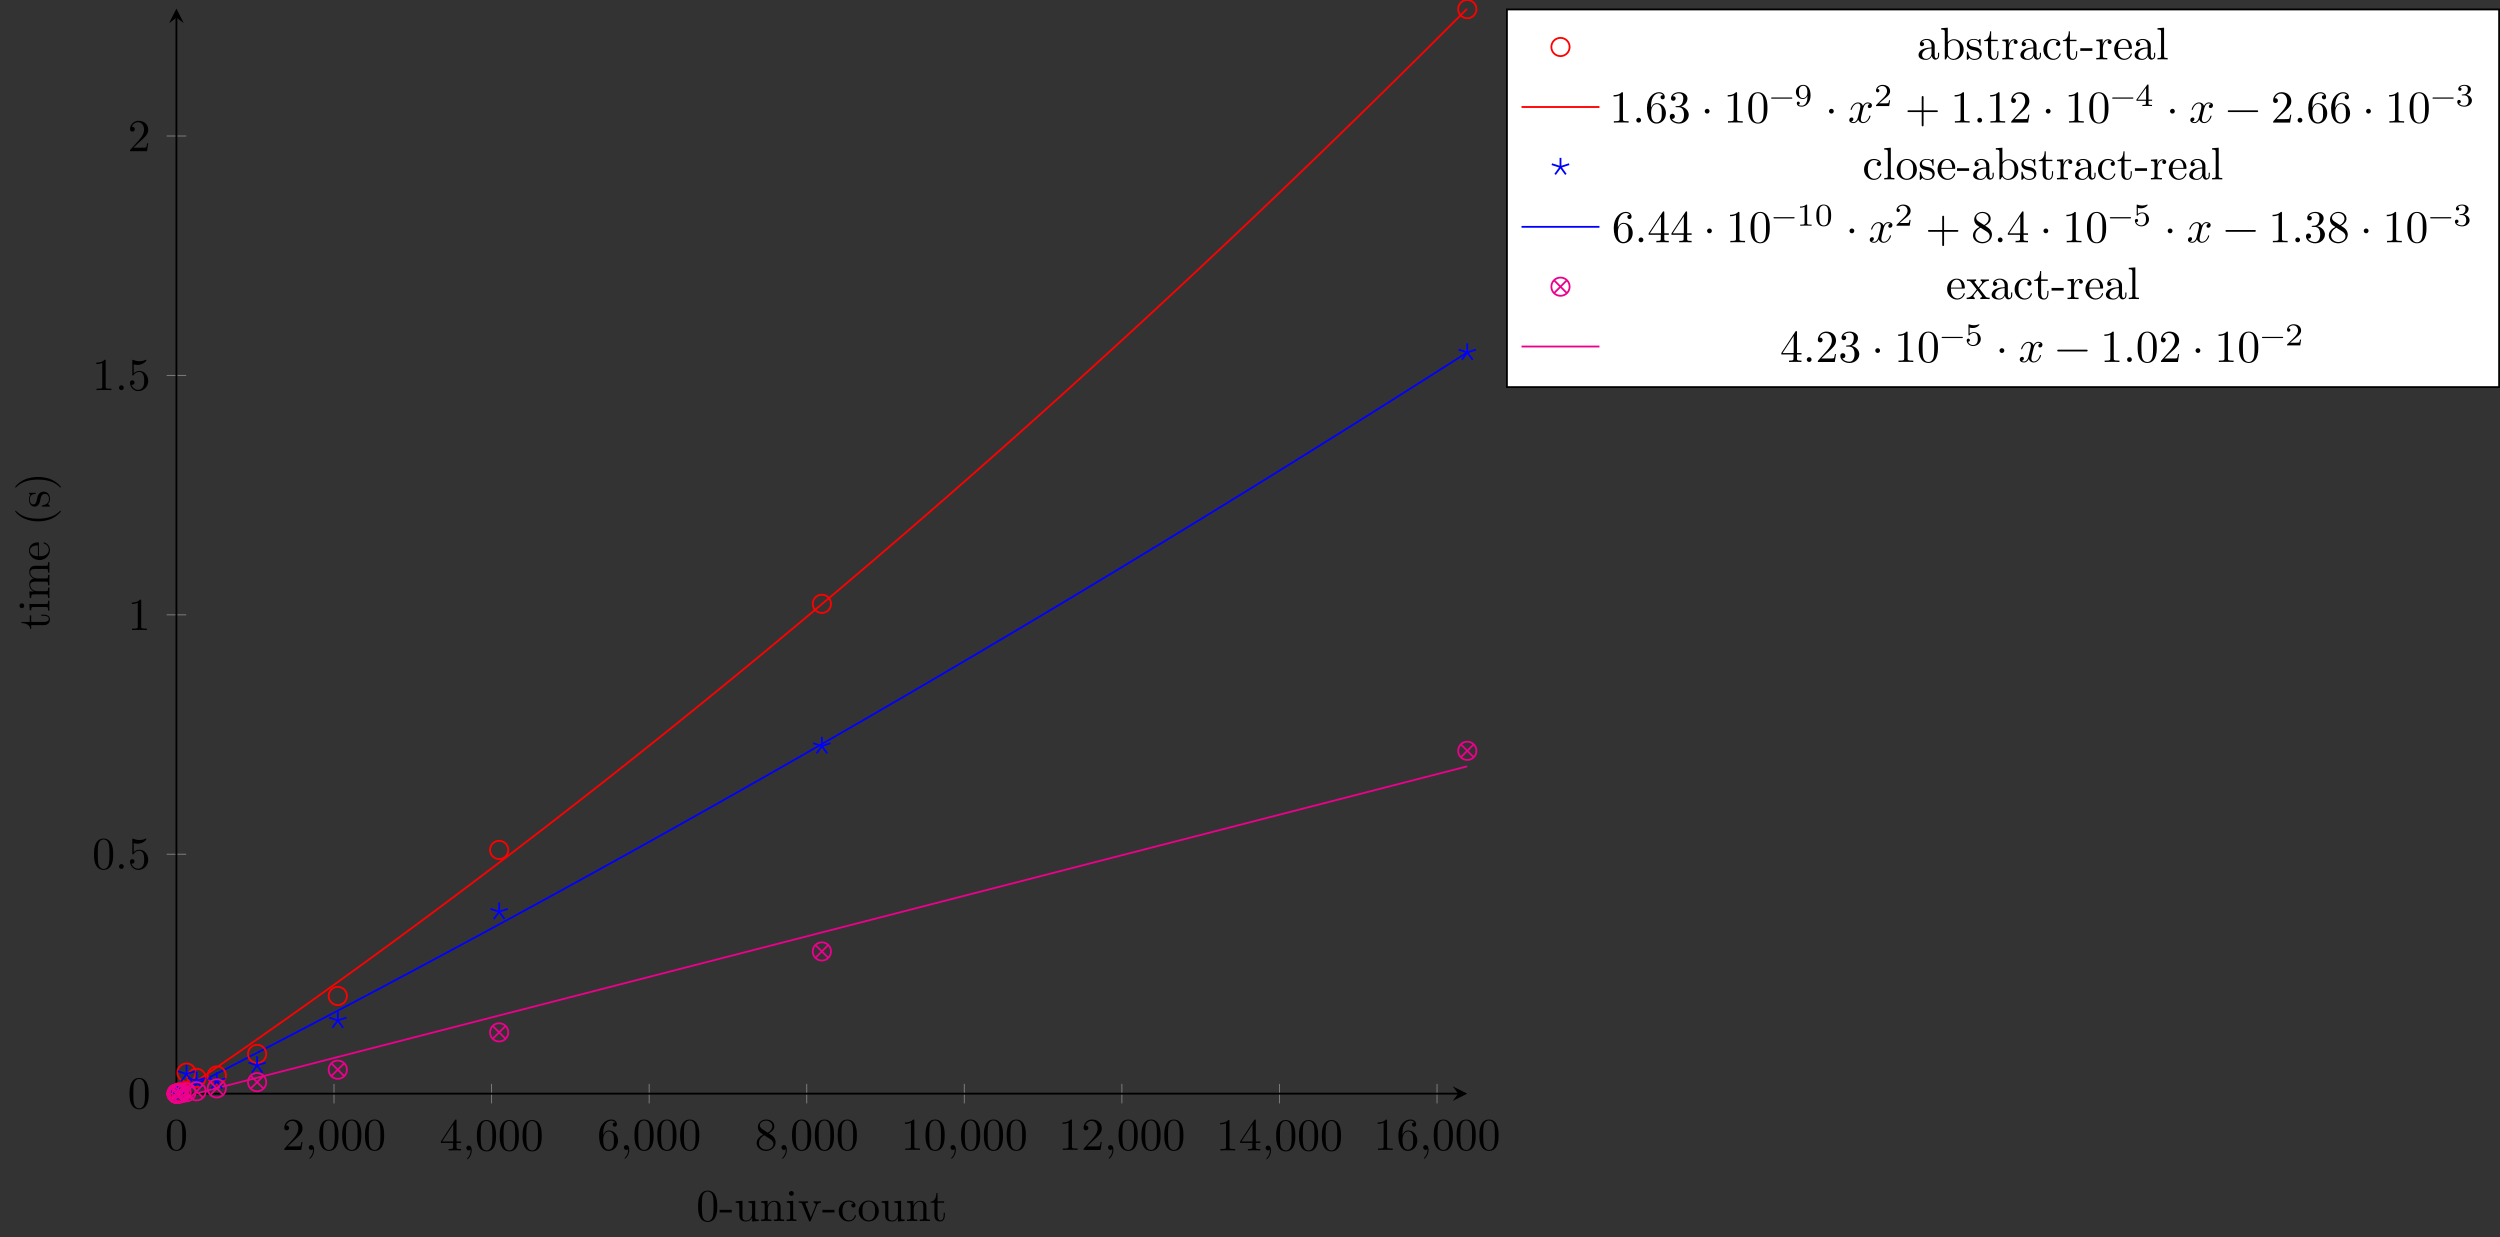 <?xml version="1.0" encoding="UTF-8"?>
<svg xmlns="http://www.w3.org/2000/svg" xmlns:xlink="http://www.w3.org/1999/xlink" width="545.559pt" height="269.989pt" viewBox="0 0 545.559 269.989" version="1.1">
<rect x="0" y="0" width="545.559" height="269.989" fill="#333333" stroke="none"/>
<defs>
<g>
<symbol overflow="visible" id="glyph0-0">
<path style="stroke:none;" d=""/>
</symbol>
<symbol overflow="visible" id="glyph0-1">
<path style="stroke:none;" d="M 4.578 -3.188 C 4.578 -3.984 4.531 -4.781 4.188 -5.516 C 3.734 -6.484 2.906 -6.641 2.5 -6.641 C 1.891 -6.641 1.172 -6.375 0.75 -5.453 C 0.438 -4.766 0.391 -3.984 0.391 -3.188 C 0.391 -2.438 0.422 -1.547 0.844 -0.781 C 1.266 0.016 2 0.219 2.484 0.219 C 3.016 0.219 3.781 0.016 4.219 -0.938 C 4.531 -1.625 4.578 -2.406 4.578 -3.188 Z M 3.766 -3.312 C 3.766 -2.562 3.766 -1.891 3.656 -1.25 C 3.5 -0.297 2.938 0 2.484 0 C 2.094 0 1.5 -0.25 1.328 -1.203 C 1.219 -1.797 1.219 -2.719 1.219 -3.312 C 1.219 -3.953 1.219 -4.609 1.297 -5.141 C 1.484 -6.328 2.234 -6.422 2.484 -6.422 C 2.812 -6.422 3.469 -6.234 3.656 -5.25 C 3.766 -4.688 3.766 -3.938 3.766 -3.312 Z M 3.766 -3.312 "/>
</symbol>
<symbol overflow="visible" id="glyph0-2">
<path style="stroke:none;" d="M 4.469 -1.734 L 4.234 -1.734 C 4.172 -1.438 4.109 -1 4 -0.844 C 3.938 -0.766 3.281 -0.766 3.062 -0.766 L 1.266 -0.766 L 2.328 -1.797 C 3.875 -3.172 4.469 -3.703 4.469 -4.703 C 4.469 -5.844 3.578 -6.641 2.359 -6.641 C 1.234 -6.641 0.5 -5.719 0.5 -4.828 C 0.5 -4.281 1 -4.281 1.031 -4.281 C 1.203 -4.281 1.547 -4.391 1.547 -4.812 C 1.547 -5.062 1.359 -5.328 1.016 -5.328 C 0.938 -5.328 0.922 -5.328 0.891 -5.312 C 1.109 -5.969 1.656 -6.328 2.234 -6.328 C 3.141 -6.328 3.562 -5.516 3.562 -4.703 C 3.562 -3.906 3.078 -3.125 2.516 -2.5 L 0.609 -0.375 C 0.5 -0.266 0.5 -0.234 0.5 0 L 4.203 0 Z M 4.469 -1.734 "/>
</symbol>
<symbol overflow="visible" id="glyph0-3">
<path style="stroke:none;" d="M 2.031 -0.016 C 2.031 -0.672 1.781 -1.062 1.391 -1.062 C 1.062 -1.062 0.859 -0.812 0.859 -0.531 C 0.859 -0.266 1.062 0 1.391 0 C 1.5 0 1.641 -0.047 1.734 -0.125 C 1.766 -0.156 1.781 -0.156 1.781 -0.156 C 1.781 -0.156 1.797 -0.156 1.797 -0.016 C 1.797 0.734 1.453 1.328 1.125 1.656 C 1.016 1.766 1.016 1.781 1.016 1.812 C 1.016 1.891 1.062 1.922 1.109 1.922 C 1.219 1.922 2.031 1.156 2.031 -0.016 Z M 2.031 -0.016 "/>
</symbol>
<symbol overflow="visible" id="glyph0-4">
<path style="stroke:none;" d="M 4.688 -1.641 L 4.688 -1.953 L 3.703 -1.953 L 3.703 -6.484 C 3.703 -6.688 3.703 -6.75 3.531 -6.75 C 3.453 -6.75 3.422 -6.75 3.344 -6.625 L 0.281 -1.953 L 0.281 -1.641 L 2.938 -1.641 L 2.938 -0.781 C 2.938 -0.422 2.906 -0.312 2.172 -0.312 L 1.969 -0.312 L 1.969 0 C 2.375 -0.031 2.891 -0.031 3.312 -0.031 C 3.734 -0.031 4.25 -0.031 4.672 0 L 4.672 -0.312 L 4.453 -0.312 C 3.719 -0.312 3.703 -0.422 3.703 -0.781 L 3.703 -1.641 Z M 2.984 -1.953 L 0.562 -1.953 L 2.984 -5.672 Z M 2.984 -1.953 "/>
</symbol>
<symbol overflow="visible" id="glyph0-5">
<path style="stroke:none;" d="M 4.562 -2.031 C 4.562 -3.297 3.672 -4.25 2.562 -4.25 C 1.891 -4.25 1.516 -3.75 1.312 -3.266 L 1.312 -3.516 C 1.312 -6.031 2.547 -6.391 3.062 -6.391 C 3.297 -6.391 3.719 -6.328 3.938 -5.984 C 3.781 -5.984 3.391 -5.984 3.391 -5.547 C 3.391 -5.234 3.625 -5.078 3.844 -5.078 C 4 -5.078 4.312 -5.172 4.312 -5.562 C 4.312 -6.156 3.875 -6.641 3.047 -6.641 C 1.766 -6.641 0.422 -5.359 0.422 -3.156 C 0.422 -0.484 1.578 0.219 2.5 0.219 C 3.609 0.219 4.562 -0.719 4.562 -2.031 Z M 3.656 -2.047 C 3.656 -1.562 3.656 -1.062 3.484 -0.703 C 3.188 -0.109 2.734 -0.062 2.5 -0.062 C 1.875 -0.062 1.578 -0.656 1.516 -0.812 C 1.328 -1.281 1.328 -2.078 1.328 -2.25 C 1.328 -3.031 1.656 -4.031 2.547 -4.031 C 2.719 -4.031 3.172 -4.031 3.484 -3.406 C 3.656 -3.047 3.656 -2.531 3.656 -2.047 Z M 3.656 -2.047 "/>
</symbol>
<symbol overflow="visible" id="glyph0-6">
<path style="stroke:none;" d="M 4.562 -1.672 C 4.562 -2.031 4.453 -2.484 4.062 -2.906 C 3.875 -3.109 3.719 -3.203 3.078 -3.609 C 3.797 -3.984 4.281 -4.5 4.281 -5.156 C 4.281 -6.078 3.406 -6.641 2.5 -6.641 C 1.5 -6.641 0.688 -5.906 0.688 -4.969 C 0.688 -4.797 0.703 -4.344 1.125 -3.875 C 1.234 -3.766 1.609 -3.516 1.859 -3.344 C 1.281 -3.047 0.422 -2.5 0.422 -1.5 C 0.422 -0.453 1.438 0.219 2.484 0.219 C 3.609 0.219 4.562 -0.609 4.562 -1.672 Z M 3.844 -5.156 C 3.844 -4.578 3.453 -4.109 2.859 -3.766 L 1.625 -4.562 C 1.172 -4.859 1.125 -5.188 1.125 -5.359 C 1.125 -5.969 1.781 -6.391 2.484 -6.391 C 3.203 -6.391 3.844 -5.875 3.844 -5.156 Z M 4.062 -1.312 C 4.062 -0.578 3.312 -0.062 2.5 -0.062 C 1.641 -0.062 0.922 -0.672 0.922 -1.5 C 0.922 -2.078 1.234 -2.719 2.078 -3.188 L 3.312 -2.406 C 3.594 -2.219 4.062 -1.922 4.062 -1.312 Z M 4.062 -1.312 "/>
</symbol>
<symbol overflow="visible" id="glyph0-7">
<path style="stroke:none;" d="M 4.172 0 L 4.172 -0.312 L 3.859 -0.312 C 2.953 -0.312 2.938 -0.422 2.938 -0.781 L 2.938 -6.375 C 2.938 -6.625 2.938 -6.641 2.703 -6.641 C 2.078 -6 1.203 -6 0.891 -6 L 0.891 -5.688 C 1.094 -5.688 1.672 -5.688 2.188 -5.953 L 2.188 -0.781 C 2.188 -0.422 2.156 -0.312 1.266 -0.312 L 0.953 -0.312 L 0.953 0 C 1.297 -0.031 2.156 -0.031 2.562 -0.031 C 2.953 -0.031 3.828 -0.031 4.172 0 Z M 4.172 0 "/>
</symbol>
<symbol overflow="visible" id="glyph0-8">
<path style="stroke:none;" d="M 1.906 -0.531 C 1.906 -0.812 1.672 -1.062 1.391 -1.062 C 1.094 -1.062 0.859 -0.812 0.859 -0.531 C 0.859 -0.234 1.094 0 1.391 0 C 1.672 0 1.906 -0.234 1.906 -0.531 Z M 1.906 -0.531 "/>
</symbol>
<symbol overflow="visible" id="glyph0-9">
<path style="stroke:none;" d="M 4.469 -2 C 4.469 -3.188 3.656 -4.188 2.578 -4.188 C 2.109 -4.188 1.672 -4.031 1.312 -3.672 L 1.312 -5.625 C 1.516 -5.562 1.844 -5.5 2.156 -5.5 C 3.391 -5.5 4.094 -6.406 4.094 -6.531 C 4.094 -6.594 4.062 -6.641 3.984 -6.641 C 3.984 -6.641 3.953 -6.641 3.906 -6.609 C 3.703 -6.516 3.219 -6.312 2.547 -6.312 C 2.156 -6.312 1.688 -6.391 1.219 -6.594 C 1.141 -6.625 1.109 -6.625 1.109 -6.625 C 1 -6.625 1 -6.547 1 -6.391 L 1 -3.438 C 1 -3.266 1 -3.188 1.141 -3.188 C 1.219 -3.188 1.234 -3.203 1.281 -3.266 C 1.391 -3.422 1.75 -3.969 2.562 -3.969 C 3.078 -3.969 3.328 -3.516 3.406 -3.328 C 3.562 -2.953 3.594 -2.578 3.594 -2.078 C 3.594 -1.719 3.594 -1.125 3.344 -0.703 C 3.109 -0.312 2.734 -0.062 2.281 -0.062 C 1.562 -0.062 0.984 -0.594 0.812 -1.172 C 0.844 -1.172 0.875 -1.156 0.984 -1.156 C 1.312 -1.156 1.484 -1.406 1.484 -1.641 C 1.484 -1.891 1.312 -2.141 0.984 -2.141 C 0.844 -2.141 0.5 -2.062 0.5 -1.609 C 0.5 -0.75 1.188 0.219 2.297 0.219 C 3.453 0.219 4.469 -0.734 4.469 -2 Z M 4.469 -2 "/>
</symbol>
<symbol overflow="visible" id="glyph0-10">
<path style="stroke:none;" d="M 4.562 -1.703 C 4.562 -2.516 3.922 -3.297 2.891 -3.516 C 3.703 -3.781 4.281 -4.469 4.281 -5.266 C 4.281 -6.078 3.406 -6.641 2.453 -6.641 C 1.453 -6.641 0.688 -6.047 0.688 -5.281 C 0.688 -4.953 0.906 -4.766 1.203 -4.766 C 1.5 -4.766 1.703 -4.984 1.703 -5.281 C 1.703 -5.766 1.234 -5.766 1.094 -5.766 C 1.391 -6.266 2.047 -6.391 2.406 -6.391 C 2.828 -6.391 3.375 -6.172 3.375 -5.281 C 3.375 -5.156 3.344 -4.578 3.094 -4.141 C 2.797 -3.656 2.453 -3.625 2.203 -3.625 C 2.125 -3.609 1.891 -3.594 1.812 -3.594 C 1.734 -3.578 1.672 -3.562 1.672 -3.469 C 1.672 -3.359 1.734 -3.359 1.906 -3.359 L 2.344 -3.359 C 3.156 -3.359 3.531 -2.688 3.531 -1.703 C 3.531 -0.344 2.844 -0.062 2.406 -0.062 C 1.969 -0.062 1.219 -0.234 0.875 -0.812 C 1.219 -0.766 1.531 -0.984 1.531 -1.359 C 1.531 -1.719 1.266 -1.922 0.984 -1.922 C 0.734 -1.922 0.422 -1.781 0.422 -1.344 C 0.422 -0.438 1.344 0.219 2.438 0.219 C 3.656 0.219 4.562 -0.688 4.562 -1.703 Z M 4.562 -1.703 "/>
</symbol>
<symbol overflow="visible" id="glyph0-11">
<path style="stroke:none;" d="M 1.906 -2.5 C 1.906 -2.781 1.672 -3.016 1.391 -3.016 C 1.094 -3.016 0.859 -2.781 0.859 -2.5 C 0.859 -2.203 1.094 -1.969 1.391 -1.969 C 1.672 -1.969 1.906 -2.203 1.906 -2.5 Z M 1.906 -2.5 "/>
</symbol>
<symbol overflow="visible" id="glyph0-12">
<path style="stroke:none;" d="M 5.25 -3.75 C 5.25 -4.266 4.672 -4.406 4.328 -4.406 C 3.75 -4.406 3.406 -3.875 3.281 -3.656 C 3.031 -4.312 2.5 -4.406 2.203 -4.406 C 1.172 -4.406 0.594 -3.125 0.594 -2.875 C 0.594 -2.766 0.719 -2.766 0.719 -2.766 C 0.797 -2.766 0.828 -2.797 0.844 -2.875 C 1.188 -3.938 1.844 -4.188 2.188 -4.188 C 2.375 -4.188 2.719 -4.094 2.719 -3.516 C 2.719 -3.203 2.547 -2.547 2.188 -1.141 C 2.031 -0.531 1.672 -0.109 1.234 -0.109 C 1.172 -0.109 0.953 -0.109 0.734 -0.234 C 0.984 -0.297 1.203 -0.5 1.203 -0.781 C 1.203 -1.047 0.984 -1.125 0.844 -1.125 C 0.531 -1.125 0.297 -0.875 0.297 -0.547 C 0.297 -0.094 0.781 0.109 1.219 0.109 C 1.891 0.109 2.25 -0.594 2.266 -0.641 C 2.391 -0.281 2.75 0.109 3.344 0.109 C 4.375 0.109 4.938 -1.172 4.938 -1.422 C 4.938 -1.531 4.859 -1.531 4.828 -1.531 C 4.734 -1.531 4.719 -1.484 4.688 -1.422 C 4.359 -0.344 3.688 -0.109 3.375 -0.109 C 2.984 -0.109 2.828 -0.422 2.828 -0.766 C 2.828 -0.984 2.875 -1.203 2.984 -1.641 L 3.328 -3.016 C 3.391 -3.266 3.625 -4.188 4.312 -4.188 C 4.359 -4.188 4.609 -4.188 4.812 -4.062 C 4.531 -4 4.344 -3.766 4.344 -3.516 C 4.344 -3.359 4.453 -3.172 4.719 -3.172 C 4.938 -3.172 5.25 -3.344 5.25 -3.75 Z M 5.25 -3.75 "/>
</symbol>
<symbol overflow="visible" id="glyph0-13">
<path style="stroke:none;" d="M 7.203 -2.5 C 7.203 -2.609 7.109 -2.688 7 -2.688 L 4.078 -2.688 L 4.078 -5.609 C 4.078 -5.719 3.984 -5.812 3.875 -5.812 C 3.766 -5.812 3.672 -5.719 3.672 -5.609 L 3.672 -2.688 L 0.75 -2.688 C 0.641 -2.688 0.562 -2.609 0.562 -2.5 C 0.562 -2.375 0.641 -2.297 0.75 -2.297 L 3.672 -2.297 L 3.672 0.625 C 3.672 0.734 3.766 0.828 3.875 0.828 C 3.984 0.828 4.078 0.734 4.078 0.625 L 4.078 -2.297 L 7 -2.297 C 7.109 -2.297 7.203 -2.375 7.203 -2.5 Z M 7.203 -2.5 "/>
</symbol>
<symbol overflow="visible" id="glyph0-14">
<path style="stroke:none;" d="M 7.203 -2.5 C 7.203 -2.609 7.109 -2.688 7 -2.688 L 0.75 -2.688 C 0.641 -2.688 0.562 -2.609 0.562 -2.5 C 0.562 -2.375 0.641 -2.297 0.75 -2.297 L 7 -2.297 C 7.109 -2.297 7.203 -2.375 7.203 -2.5 Z M 7.203 -2.5 "/>
</symbol>
<symbol overflow="visible" id="glyph1-0">
<path style="stroke:none;" d=""/>
</symbol>
<symbol overflow="visible" id="glyph1-1">
<path style="stroke:none;" d="M 4.578 -3.188 C 4.578 -3.984 4.531 -4.781 4.188 -5.516 C 3.734 -6.484 2.906 -6.641 2.5 -6.641 C 1.891 -6.641 1.172 -6.375 0.75 -5.453 C 0.438 -4.766 0.391 -3.984 0.391 -3.188 C 0.391 -2.438 0.422 -1.547 0.844 -0.781 C 1.266 0.016 2 0.219 2.484 0.219 C 3.016 0.219 3.781 0.016 4.219 -0.938 C 4.531 -1.625 4.578 -2.406 4.578 -3.188 Z M 3.766 -3.312 C 3.766 -2.562 3.766 -1.891 3.656 -1.25 C 3.5 -0.297 2.938 0 2.484 0 C 2.094 0 1.5 -0.25 1.328 -1.203 C 1.219 -1.797 1.219 -2.719 1.219 -3.312 C 1.219 -3.953 1.219 -4.609 1.297 -5.141 C 1.484 -6.328 2.234 -6.422 2.484 -6.422 C 2.812 -6.422 3.469 -6.234 3.656 -5.25 C 3.766 -4.688 3.766 -3.938 3.766 -3.312 Z M 3.766 -3.312 "/>
</symbol>
<symbol overflow="visible" id="glyph1-2">
<path style="stroke:none;" d="M 2.75 -1.859 L 2.75 -2.438 L 0.109 -2.438 L 0.109 -1.859 Z M 2.75 -1.859 "/>
</symbol>
<symbol overflow="visible" id="glyph1-3">
<path style="stroke:none;" d="M 5.328 0 L 5.328 -0.312 C 4.641 -0.312 4.562 -0.375 4.562 -0.875 L 4.562 -4.406 L 3.094 -4.297 L 3.094 -3.984 C 3.781 -3.984 3.875 -3.922 3.875 -3.422 L 3.875 -1.656 C 3.875 -0.781 3.391 -0.109 2.656 -0.109 C 1.828 -0.109 1.781 -0.578 1.781 -1.094 L 1.781 -4.406 L 0.312 -4.297 L 0.312 -3.984 C 1.094 -3.984 1.094 -3.953 1.094 -3.078 L 1.094 -1.578 C 1.094 -0.797 1.094 0.109 2.609 0.109 C 3.172 0.109 3.609 -0.172 3.891 -0.781 L 3.891 0.109 Z M 5.328 0 "/>
</symbol>
<symbol overflow="visible" id="glyph1-4">
<path style="stroke:none;" d="M 5.328 0 L 5.328 -0.312 C 4.812 -0.312 4.562 -0.312 4.562 -0.609 L 4.562 -2.516 C 4.562 -3.375 4.562 -3.672 4.25 -4.031 C 4.109 -4.203 3.781 -4.406 3.203 -4.406 C 2.469 -4.406 2 -3.984 1.719 -3.359 L 1.719 -4.406 L 0.312 -4.297 L 0.312 -3.984 C 1.016 -3.984 1.094 -3.922 1.094 -3.422 L 1.094 -0.75 C 1.094 -0.312 0.984 -0.312 0.312 -0.312 L 0.312 0 L 1.453 -0.031 L 2.562 0 L 2.562 -0.312 C 1.891 -0.312 1.781 -0.312 1.781 -0.75 L 1.781 -2.594 C 1.781 -3.625 2.5 -4.188 3.125 -4.188 C 3.766 -4.188 3.875 -3.656 3.875 -3.078 L 3.875 -0.75 C 3.875 -0.312 3.766 -0.312 3.094 -0.312 L 3.094 0 L 4.219 -0.031 Z M 5.328 0 "/>
</symbol>
<symbol overflow="visible" id="glyph1-5">
<path style="stroke:none;" d="M 2.469 0 L 2.469 -0.312 C 1.797 -0.312 1.766 -0.359 1.766 -0.75 L 1.766 -4.406 L 0.375 -4.297 L 0.375 -3.984 C 1.016 -3.984 1.109 -3.922 1.109 -3.438 L 1.109 -0.75 C 1.109 -0.312 1 -0.312 0.328 -0.312 L 0.328 0 L 1.422 -0.031 C 1.781 -0.031 2.125 -0.016 2.469 0 Z M 1.906 -6.016 C 1.906 -6.297 1.688 -6.547 1.391 -6.547 C 1.047 -6.547 0.844 -6.266 0.844 -6.016 C 0.844 -5.75 1.078 -5.5 1.375 -5.5 C 1.719 -5.5 1.906 -5.766 1.906 -6.016 Z M 1.906 -6.016 "/>
</symbol>
<symbol overflow="visible" id="glyph1-6">
<path style="stroke:none;" d="M 5.062 -3.984 L 5.062 -4.297 C 4.828 -4.281 4.547 -4.266 4.312 -4.266 L 3.453 -4.297 L 3.453 -3.984 C 3.812 -3.984 3.922 -3.75 3.922 -3.562 C 3.922 -3.469 3.906 -3.422 3.875 -3.312 L 2.844 -0.781 L 1.734 -3.562 C 1.672 -3.688 1.672 -3.734 1.672 -3.734 C 1.672 -3.984 2.062 -3.984 2.25 -3.984 L 2.25 -4.297 L 1.156 -4.266 C 0.891 -4.266 0.484 -4.281 0.188 -4.297 L 0.188 -3.984 C 0.812 -3.984 0.859 -3.922 0.984 -3.625 L 2.422 -0.078 C 2.484 0.062 2.5 0.109 2.625 0.109 C 2.766 0.109 2.797 0.016 2.844 -0.078 L 4.141 -3.312 C 4.234 -3.547 4.406 -3.984 5.062 -3.984 Z M 5.062 -3.984 "/>
</symbol>
<symbol overflow="visible" id="glyph1-7">
<path style="stroke:none;" d="M 4.141 -1.188 C 4.141 -1.281 4.031 -1.281 4 -1.281 C 3.922 -1.281 3.891 -1.25 3.875 -1.188 C 3.594 -0.266 2.938 -0.141 2.578 -0.141 C 2.047 -0.141 1.172 -0.562 1.172 -2.172 C 1.172 -3.797 1.984 -4.219 2.516 -4.219 C 2.609 -4.219 3.234 -4.203 3.578 -3.844 C 3.172 -3.812 3.109 -3.516 3.109 -3.391 C 3.109 -3.125 3.297 -2.938 3.562 -2.938 C 3.828 -2.938 4.031 -3.094 4.031 -3.406 C 4.031 -4.078 3.266 -4.469 2.5 -4.469 C 1.25 -4.469 0.344 -3.391 0.344 -2.156 C 0.344 -0.875 1.328 0.109 2.484 0.109 C 3.812 0.109 4.141 -1.094 4.141 -1.188 Z M 4.141 -1.188 "/>
</symbol>
<symbol overflow="visible" id="glyph1-8">
<path style="stroke:none;" d="M 4.688 -2.141 C 4.688 -3.406 3.703 -4.469 2.5 -4.469 C 1.25 -4.469 0.281 -3.375 0.281 -2.141 C 0.281 -0.844 1.312 0.109 2.484 0.109 C 3.688 0.109 4.688 -0.875 4.688 -2.141 Z M 3.875 -2.219 C 3.875 -1.859 3.875 -1.312 3.656 -0.875 C 3.422 -0.422 2.984 -0.141 2.5 -0.141 C 2.062 -0.141 1.625 -0.344 1.359 -0.812 C 1.109 -1.25 1.109 -1.859 1.109 -2.219 C 1.109 -2.609 1.109 -3.141 1.344 -3.578 C 1.609 -4.031 2.078 -4.25 2.484 -4.25 C 2.922 -4.25 3.344 -4.031 3.609 -3.594 C 3.875 -3.172 3.875 -2.594 3.875 -2.219 Z M 3.875 -2.219 "/>
</symbol>
<symbol overflow="visible" id="glyph1-9">
<path style="stroke:none;" d="M 3.312 -1.234 L 3.312 -1.797 L 3.062 -1.797 L 3.062 -1.25 C 3.062 -0.516 2.766 -0.141 2.391 -0.141 C 1.719 -0.141 1.719 -1.047 1.719 -1.219 L 1.719 -3.984 L 3.156 -3.984 L 3.156 -4.297 L 1.719 -4.297 L 1.719 -6.125 L 1.469 -6.125 C 1.469 -5.312 1.172 -4.25 0.188 -4.203 L 0.188 -3.984 L 1.031 -3.984 L 1.031 -1.234 C 1.031 -0.016 1.969 0.109 2.328 0.109 C 3.031 0.109 3.312 -0.594 3.312 -1.234 Z M 3.312 -1.234 "/>
</symbol>
<symbol overflow="visible" id="glyph1-10">
<path style="stroke:none;" d="M 4.812 -0.891 L 4.812 -1.453 L 4.562 -1.453 L 4.562 -0.891 C 4.562 -0.312 4.312 -0.25 4.203 -0.25 C 3.875 -0.25 3.844 -0.703 3.844 -0.75 L 3.844 -2.734 C 3.844 -3.156 3.844 -3.547 3.484 -3.922 C 3.094 -4.312 2.594 -4.469 2.109 -4.469 C 1.297 -4.469 0.609 -4 0.609 -3.344 C 0.609 -3.047 0.812 -2.875 1.062 -2.875 C 1.344 -2.875 1.531 -3.078 1.531 -3.328 C 1.531 -3.453 1.469 -3.781 1.016 -3.781 C 1.281 -4.141 1.781 -4.25 2.094 -4.25 C 2.578 -4.25 3.156 -3.859 3.156 -2.969 L 3.156 -2.609 C 2.641 -2.578 1.938 -2.547 1.312 -2.25 C 0.562 -1.906 0.312 -1.391 0.312 -0.953 C 0.312 -0.141 1.281 0.109 1.906 0.109 C 2.578 0.109 3.031 -0.297 3.219 -0.75 C 3.266 -0.359 3.531 0.062 4 0.062 C 4.203 0.062 4.812 -0.078 4.812 -0.891 Z M 3.156 -1.391 C 3.156 -0.453 2.438 -0.109 1.984 -0.109 C 1.5 -0.109 1.094 -0.453 1.094 -0.953 C 1.094 -1.5 1.5 -2.328 3.156 -2.391 Z M 3.156 -1.391 "/>
</symbol>
<symbol overflow="visible" id="glyph1-11">
<path style="stroke:none;" d="M 5.188 -2.156 C 5.188 -3.422 4.219 -4.406 3.078 -4.406 C 2.297 -4.406 1.875 -3.938 1.719 -3.766 L 1.719 -6.922 L 0.281 -6.812 L 0.281 -6.5 C 0.984 -6.5 1.062 -6.438 1.062 -5.938 L 1.062 0 L 1.312 0 L 1.672 -0.625 C 1.812 -0.391 2.234 0.109 2.969 0.109 C 4.156 0.109 5.188 -0.875 5.188 -2.156 Z M 4.359 -2.156 C 4.359 -1.797 4.344 -1.203 4.062 -0.75 C 3.844 -0.438 3.469 -0.109 2.938 -0.109 C 2.484 -0.109 2.125 -0.344 1.891 -0.719 C 1.75 -0.922 1.75 -0.953 1.75 -1.141 L 1.75 -3.188 C 1.75 -3.375 1.75 -3.391 1.859 -3.547 C 2.25 -4.109 2.797 -4.188 3.031 -4.188 C 3.484 -4.188 3.844 -3.922 4.078 -3.547 C 4.344 -3.141 4.359 -2.578 4.359 -2.156 Z M 4.359 -2.156 "/>
</symbol>
<symbol overflow="visible" id="glyph1-12">
<path style="stroke:none;" d="M 3.594 -1.281 C 3.594 -1.797 3.297 -2.109 3.172 -2.219 C 2.844 -2.547 2.453 -2.625 2.031 -2.703 C 1.469 -2.812 0.812 -2.938 0.812 -3.516 C 0.812 -3.875 1.062 -4.281 1.922 -4.281 C 3.016 -4.281 3.078 -3.375 3.094 -3.078 C 3.094 -2.984 3.203 -2.984 3.203 -2.984 C 3.344 -2.984 3.344 -3.031 3.344 -3.219 L 3.344 -4.234 C 3.344 -4.391 3.344 -4.469 3.234 -4.469 C 3.188 -4.469 3.156 -4.469 3.031 -4.344 C 3 -4.312 2.906 -4.219 2.859 -4.188 C 2.484 -4.469 2.078 -4.469 1.922 -4.469 C 0.703 -4.469 0.328 -3.797 0.328 -3.234 C 0.328 -2.891 0.484 -2.609 0.75 -2.391 C 1.078 -2.141 1.359 -2.078 2.078 -1.938 C 2.297 -1.891 3.109 -1.734 3.109 -1.016 C 3.109 -0.516 2.766 -0.109 1.984 -0.109 C 1.141 -0.109 0.781 -0.672 0.594 -1.531 C 0.562 -1.656 0.562 -1.688 0.453 -1.688 C 0.328 -1.688 0.328 -1.625 0.328 -1.453 L 0.328 -0.125 C 0.328 0.047 0.328 0.109 0.438 0.109 C 0.484 0.109 0.5 0.094 0.688 -0.094 C 0.703 -0.109 0.703 -0.125 0.891 -0.312 C 1.328 0.094 1.781 0.109 1.984 0.109 C 3.125 0.109 3.594 -0.562 3.594 -1.281 Z M 3.594 -1.281 "/>
</symbol>
<symbol overflow="visible" id="glyph1-13">
<path style="stroke:none;" d="M 3.625 -3.797 C 3.625 -4.109 3.312 -4.406 2.891 -4.406 C 2.156 -4.406 1.797 -3.734 1.672 -3.312 L 1.672 -4.406 L 0.281 -4.297 L 0.281 -3.984 C 0.984 -3.984 1.062 -3.922 1.062 -3.422 L 1.062 -0.75 C 1.062 -0.312 0.953 -0.312 0.281 -0.312 L 0.281 0 L 1.422 -0.031 C 1.812 -0.031 2.281 -0.031 2.688 0 L 2.688 -0.312 L 2.469 -0.312 C 1.734 -0.312 1.719 -0.422 1.719 -0.781 L 1.719 -2.312 C 1.719 -3.297 2.141 -4.188 2.891 -4.188 C 2.953 -4.188 2.984 -4.188 3 -4.172 C 2.969 -4.172 2.766 -4.047 2.766 -3.781 C 2.766 -3.516 2.984 -3.359 3.203 -3.359 C 3.375 -3.359 3.625 -3.484 3.625 -3.797 Z M 3.625 -3.797 "/>
</symbol>
<symbol overflow="visible" id="glyph1-14">
<path style="stroke:none;" d="M 4.141 -1.188 C 4.141 -1.281 4.062 -1.312 4 -1.312 C 3.922 -1.312 3.891 -1.25 3.875 -1.172 C 3.531 -0.141 2.625 -0.141 2.531 -0.141 C 2.031 -0.141 1.641 -0.438 1.406 -0.812 C 1.109 -1.281 1.109 -1.938 1.109 -2.297 L 3.891 -2.297 C 4.109 -2.297 4.141 -2.297 4.141 -2.516 C 4.141 -3.5 3.594 -4.469 2.359 -4.469 C 1.203 -4.469 0.281 -3.438 0.281 -2.188 C 0.281 -0.859 1.328 0.109 2.469 0.109 C 3.688 0.109 4.141 -1 4.141 -1.188 Z M 3.484 -2.516 L 1.109 -2.516 C 1.172 -4 2.016 -4.25 2.359 -4.25 C 3.375 -4.25 3.484 -2.906 3.484 -2.516 Z M 3.484 -2.516 "/>
</symbol>
<symbol overflow="visible" id="glyph1-15">
<path style="stroke:none;" d="M 2.547 0 L 2.547 -0.312 C 1.875 -0.312 1.766 -0.312 1.766 -0.75 L 1.766 -6.922 L 0.328 -6.812 L 0.328 -6.5 C 1.031 -6.5 1.109 -6.438 1.109 -5.938 L 1.109 -0.75 C 1.109 -0.312 1 -0.312 0.328 -0.312 L 0.328 0 L 1.438 -0.031 Z M 2.547 0 "/>
</symbol>
<symbol overflow="visible" id="glyph1-16">
<path style="stroke:none;" d="M 5.141 0 L 5.141 -0.312 C 4.609 -0.312 4.422 -0.328 4.203 -0.625 L 2.859 -2.344 C 3.156 -2.719 3.531 -3.203 3.781 -3.469 C 4.094 -3.828 4.5 -3.984 4.969 -3.984 L 4.969 -4.297 C 4.703 -4.281 4.406 -4.266 4.141 -4.266 C 3.844 -4.266 3.312 -4.281 3.188 -4.297 L 3.188 -3.984 C 3.406 -3.969 3.484 -3.844 3.484 -3.672 C 3.484 -3.516 3.375 -3.391 3.328 -3.328 L 2.719 -2.547 L 1.938 -3.562 C 1.844 -3.656 1.844 -3.672 1.844 -3.734 C 1.844 -3.891 2 -3.984 2.188 -3.984 L 2.188 -4.297 L 1.109 -4.266 C 0.906 -4.266 0.438 -4.281 0.172 -4.297 L 0.172 -3.984 C 0.875 -3.984 0.875 -3.984 1.344 -3.375 L 2.328 -2.094 C 1.859 -1.5 1.859 -1.469 1.391 -0.906 C 0.922 -0.328 0.328 -0.312 0.125 -0.312 L 0.125 0 C 0.375 -0.016 0.688 -0.031 0.953 -0.031 L 1.891 0 L 1.891 -0.312 C 1.672 -0.344 1.609 -0.469 1.609 -0.625 C 1.609 -0.844 1.891 -1.172 2.5 -1.891 L 3.266 -0.891 C 3.344 -0.781 3.469 -0.625 3.469 -0.562 C 3.469 -0.469 3.375 -0.312 3.109 -0.312 L 3.109 0 L 4.188 -0.031 C 4.453 -0.031 4.844 -0.016 5.141 0 Z M 5.141 0 "/>
</symbol>
<symbol overflow="visible" id="glyph2-0">
<path style="stroke:none;" d=""/>
</symbol>
<symbol overflow="visible" id="glyph2-1">
<path style="stroke:none;" d="M -1.234 -3.312 L -1.797 -3.312 L -1.797 -3.062 L -1.25 -3.062 C -0.516 -3.062 -0.141 -2.766 -0.141 -2.391 C -0.141 -1.719 -1.047 -1.719 -1.219 -1.719 L -3.984 -1.719 L -3.984 -3.156 L -4.297 -3.156 L -4.297 -1.719 L -6.125 -1.719 L -6.125 -1.469 C -5.312 -1.469 -4.25 -1.172 -4.203 -0.188 L -3.984 -0.188 L -3.984 -1.031 L -1.234 -1.031 C -0.016 -1.031 0.109 -1.969 0.109 -2.328 C 0.109 -3.031 -0.594 -3.312 -1.234 -3.312 Z M -1.234 -3.312 "/>
</symbol>
<symbol overflow="visible" id="glyph2-2">
<path style="stroke:none;" d="M 0 -2.469 L -0.312 -2.469 C -0.312 -1.797 -0.359 -1.766 -0.75 -1.766 L -4.406 -1.766 L -4.297 -0.375 L -3.984 -0.375 C -3.984 -1.016 -3.922 -1.109 -3.438 -1.109 L -0.75 -1.109 C -0.312 -1.109 -0.312 -1 -0.312 -0.328 L 0 -0.328 L -0.031 -1.422 C -0.031 -1.781 -0.016 -2.125 0 -2.469 Z M -6.016 -1.906 C -6.297 -1.906 -6.547 -1.688 -6.547 -1.391 C -6.547 -1.047 -6.266 -0.844 -6.016 -0.844 C -5.75 -0.844 -5.5 -1.078 -5.5 -1.375 C -5.5 -1.719 -5.766 -1.906 -6.016 -1.906 Z M -6.016 -1.906 "/>
</symbol>
<symbol overflow="visible" id="glyph2-3">
<path style="stroke:none;" d="M 0 -8.109 L -0.312 -8.109 C -0.312 -7.594 -0.312 -7.344 -0.609 -7.328 L -2.516 -7.328 C -3.375 -7.328 -3.672 -7.328 -4.031 -7.016 C -4.203 -6.875 -4.406 -6.547 -4.406 -5.969 C -4.406 -5.141 -3.812 -4.688 -3.422 -4.531 C -4.297 -4.391 -4.406 -3.656 -4.406 -3.203 C -4.406 -2.469 -3.984 -2 -3.359 -1.719 L -4.406 -1.719 L -4.297 -0.312 L -3.984 -0.312 C -3.984 -1.016 -3.922 -1.094 -3.422 -1.094 L -0.75 -1.094 C -0.312 -1.094 -0.312 -0.984 -0.312 -0.312 L 0 -0.312 L -0.031 -1.453 L 0 -2.562 L -0.312 -2.562 C -0.312 -1.891 -0.312 -1.781 -0.75 -1.781 L -2.594 -1.781 C -3.625 -1.781 -4.188 -2.5 -4.188 -3.125 C -4.188 -3.766 -3.656 -3.875 -3.078 -3.875 L -0.75 -3.875 C -0.312 -3.875 -0.312 -3.766 -0.312 -3.094 L 0 -3.094 L -0.031 -4.219 L 0 -5.328 L -0.312 -5.328 C -0.312 -4.672 -0.312 -4.562 -0.75 -4.562 L -2.594 -4.562 C -3.625 -4.562 -4.188 -5.266 -4.188 -5.906 C -4.188 -6.531 -3.656 -6.641 -3.078 -6.641 L -0.75 -6.641 C -0.312 -6.641 -0.312 -6.531 -0.312 -5.859 L 0 -5.859 L -0.031 -6.984 Z M 0 -8.109 "/>
</symbol>
<symbol overflow="visible" id="glyph2-4">
<path style="stroke:none;" d="M -1.188 -4.141 C -1.281 -4.141 -1.312 -4.062 -1.312 -4 C -1.312 -3.922 -1.25 -3.891 -1.172 -3.875 C -0.141 -3.531 -0.141 -2.625 -0.141 -2.531 C -0.141 -2.031 -0.438 -1.641 -0.812 -1.406 C -1.281 -1.109 -1.938 -1.109 -2.297 -1.109 L -2.297 -3.891 C -2.297 -4.109 -2.297 -4.141 -2.516 -4.141 C -3.5 -4.141 -4.469 -3.594 -4.469 -2.359 C -4.469 -1.203 -3.438 -0.281 -2.188 -0.281 C -0.859 -0.281 0.109 -1.328 0.109 -2.469 C 0.109 -3.688 -1 -4.141 -1.188 -4.141 Z M -2.516 -3.484 L -2.516 -1.109 C -4 -1.172 -4.25 -2.016 -4.25 -2.359 C -4.25 -3.375 -2.906 -3.484 -2.516 -3.484 Z M -2.516 -3.484 "/>
</symbol>
<symbol overflow="visible" id="glyph2-5">
<path style="stroke:none;" d="M 2.391 -3.297 C 2.359 -3.297 2.344 -3.297 2.172 -3.125 C 0.922 -1.891 -0.969 -1.562 -2.5 -1.562 C -4.234 -1.562 -5.969 -1.938 -7.203 -3.172 C -7.328 -3.297 -7.344 -3.297 -7.375 -3.297 C -7.453 -3.297 -7.484 -3.266 -7.484 -3.203 C -7.484 -3.094 -6.797 -2.203 -5.531 -1.609 C -4.438 -1.109 -3.328 -0.984 -2.5 -0.984 C -1.719 -0.984 -0.516 -1.094 0.625 -1.641 C 1.844 -2.25 2.5 -3.094 2.5 -3.203 C 2.5 -3.266 2.469 -3.297 2.391 -3.297 Z M 2.391 -3.297 "/>
</symbol>
<symbol overflow="visible" id="glyph2-6">
<path style="stroke:none;" d="M -1.281 -3.594 C -1.797 -3.594 -2.109 -3.297 -2.219 -3.172 C -2.547 -2.844 -2.625 -2.453 -2.703 -2.031 C -2.812 -1.469 -2.938 -0.812 -3.516 -0.812 C -3.875 -0.812 -4.281 -1.062 -4.281 -1.922 C -4.281 -3.016 -3.375 -3.078 -3.078 -3.094 C -2.984 -3.094 -2.984 -3.203 -2.984 -3.203 C -2.984 -3.344 -3.031 -3.344 -3.219 -3.344 L -4.234 -3.344 C -4.391 -3.344 -4.469 -3.344 -4.469 -3.234 C -4.469 -3.188 -4.469 -3.156 -4.344 -3.031 C -4.312 -3 -4.219 -2.906 -4.188 -2.859 C -4.469 -2.484 -4.469 -2.078 -4.469 -1.922 C -4.469 -0.703 -3.797 -0.328 -3.234 -0.328 C -2.891 -0.328 -2.609 -0.484 -2.391 -0.75 C -2.141 -1.078 -2.078 -1.359 -1.938 -2.078 C -1.891 -2.297 -1.734 -3.109 -1.016 -3.109 C -0.516 -3.109 -0.109 -2.766 -0.109 -1.984 C -0.109 -1.141 -0.672 -0.781 -1.531 -0.594 C -1.656 -0.562 -1.688 -0.562 -1.688 -0.453 C -1.688 -0.328 -1.625 -0.328 -1.453 -0.328 L -0.125 -0.328 C 0.047 -0.328 0.109 -0.328 0.109 -0.438 C 0.109 -0.484 0.094 -0.5 -0.094 -0.688 C -0.109 -0.703 -0.125 -0.703 -0.312 -0.891 C 0.094 -1.328 0.109 -1.781 0.109 -1.984 C 0.109 -3.125 -0.562 -3.594 -1.281 -3.594 Z M -1.281 -3.594 "/>
</symbol>
<symbol overflow="visible" id="glyph2-7">
<path style="stroke:none;" d="M -2.5 -2.875 C -3.266 -2.875 -4.469 -2.766 -5.609 -2.219 C -6.828 -1.625 -7.484 -0.766 -7.484 -0.672 C -7.484 -0.609 -7.438 -0.562 -7.375 -0.562 C -7.344 -0.562 -7.328 -0.562 -7.141 -0.75 C -6.156 -1.734 -4.578 -2.297 -2.5 -2.297 C -0.781 -2.297 0.969 -1.938 2.219 -0.703 C 2.344 -0.562 2.359 -0.562 2.391 -0.562 C 2.453 -0.562 2.5 -0.609 2.5 -0.672 C 2.5 -0.766 1.812 -1.672 0.547 -2.25 C -0.547 -2.766 -1.656 -2.875 -2.5 -2.875 Z M -2.5 -2.875 "/>
</symbol>
<symbol overflow="visible" id="glyph3-0">
<path style="stroke:none;" d=""/>
</symbol>
<symbol overflow="visible" id="glyph3-1">
<path style="stroke:none;" d="M 5.031 -1.734 C 5.031 -1.812 4.969 -1.875 4.891 -1.875 L 0.531 -1.875 C 0.453 -1.875 0.391 -1.812 0.391 -1.734 C 0.391 -1.672 0.453 -1.609 0.531 -1.609 L 4.891 -1.609 C 4.969 -1.609 5.031 -1.672 5.031 -1.734 Z M 5.031 -1.734 "/>
</symbol>
<symbol overflow="visible" id="glyph3-2">
<path style="stroke:none;" d="M 3.578 -2.297 C 3.578 -4.016 2.812 -4.625 2 -4.625 C 1.766 -4.625 1.297 -4.594 0.891 -4.203 C 0.656 -3.969 0.375 -3.703 0.375 -3.078 C 0.375 -2.188 1.078 -1.531 1.891 -1.531 C 2.453 -1.531 2.75 -1.906 2.906 -2.219 L 2.906 -2.078 C 2.906 -0.344 2.062 -0.078 1.641 -0.078 C 1.484 -0.078 1.109 -0.094 0.922 -0.312 C 1.219 -0.344 1.234 -0.578 1.234 -0.641 C 1.234 -0.812 1.109 -0.969 0.906 -0.969 C 0.703 -0.969 0.578 -0.828 0.578 -0.625 C 0.578 -0.156 0.969 0.141 1.641 0.141 C 2.641 0.141 3.578 -0.797 3.578 -2.297 Z M 2.891 -3 C 2.891 -2.094 2.375 -1.734 1.938 -1.734 C 1.656 -1.734 1.406 -1.812 1.203 -2.141 C 1.047 -2.391 1.047 -2.688 1.047 -3.078 C 1.047 -3.484 1.047 -3.75 1.25 -4.031 C 1.422 -4.281 1.641 -4.422 2 -4.422 C 2.359 -4.422 2.578 -4.203 2.688 -4.016 C 2.875 -3.734 2.891 -3.234 2.891 -3 Z M 2.891 -3 "/>
</symbol>
<symbol overflow="visible" id="glyph3-3">
<path style="stroke:none;" d="M 3.516 -1.266 L 3.281 -1.266 C 3.266 -1.109 3.188 -0.703 3.094 -0.641 C 3.047 -0.594 2.516 -0.594 2.406 -0.594 L 1.125 -0.594 C 1.859 -1.234 2.109 -1.438 2.516 -1.766 C 3.031 -2.172 3.516 -2.609 3.516 -3.266 C 3.516 -4.109 2.781 -4.625 1.891 -4.625 C 1.031 -4.625 0.438 -4.016 0.438 -3.375 C 0.438 -3.031 0.734 -2.984 0.812 -2.984 C 0.969 -2.984 1.172 -3.109 1.172 -3.359 C 1.172 -3.484 1.125 -3.734 0.766 -3.734 C 0.984 -4.219 1.453 -4.375 1.781 -4.375 C 2.484 -4.375 2.844 -3.828 2.844 -3.266 C 2.844 -2.656 2.406 -2.188 2.188 -1.938 L 0.516 -0.266 C 0.438 -0.203 0.438 -0.188 0.438 0 L 3.312 0 Z M 3.516 -1.266 "/>
</symbol>
<symbol overflow="visible" id="glyph3-4">
<path style="stroke:none;" d="M 3.688 -1.141 L 3.688 -1.391 L 2.906 -1.391 L 2.906 -4.5 C 2.906 -4.641 2.906 -4.703 2.766 -4.703 C 2.672 -4.703 2.641 -4.703 2.578 -4.594 L 0.266 -1.391 L 0.266 -1.141 L 2.328 -1.141 L 2.328 -0.578 C 2.328 -0.328 2.328 -0.25 1.75 -0.25 L 1.562 -0.25 L 1.562 0 L 2.609 -0.031 L 3.672 0 L 3.672 -0.25 L 3.484 -0.25 C 2.906 -0.25 2.906 -0.328 2.906 -0.578 L 2.906 -1.141 Z M 2.375 -1.391 L 0.531 -1.391 L 2.375 -3.938 Z M 2.375 -1.391 "/>
</symbol>
<symbol overflow="visible" id="glyph3-5">
<path style="stroke:none;" d="M 3.578 -1.203 C 3.578 -1.75 3.141 -2.297 2.375 -2.453 C 3.094 -2.719 3.359 -3.234 3.359 -3.672 C 3.359 -4.219 2.734 -4.625 1.953 -4.625 C 1.188 -4.625 0.594 -4.25 0.594 -3.688 C 0.594 -3.453 0.75 -3.328 0.953 -3.328 C 1.172 -3.328 1.312 -3.484 1.312 -3.672 C 1.312 -3.875 1.172 -4.031 0.953 -4.047 C 1.203 -4.344 1.672 -4.422 1.938 -4.422 C 2.25 -4.422 2.688 -4.266 2.688 -3.672 C 2.688 -3.375 2.594 -3.047 2.406 -2.844 C 2.188 -2.578 1.984 -2.562 1.641 -2.531 C 1.469 -2.516 1.453 -2.516 1.422 -2.516 C 1.422 -2.516 1.344 -2.5 1.344 -2.422 C 1.344 -2.328 1.406 -2.328 1.531 -2.328 L 1.906 -2.328 C 2.453 -2.328 2.844 -1.953 2.844 -1.203 C 2.844 -0.344 2.328 -0.078 1.938 -0.078 C 1.656 -0.078 1.031 -0.156 0.75 -0.578 C 1.078 -0.578 1.156 -0.812 1.156 -0.969 C 1.156 -1.188 0.984 -1.344 0.766 -1.344 C 0.578 -1.344 0.375 -1.219 0.375 -0.938 C 0.375 -0.281 1.094 0.141 1.938 0.141 C 2.906 0.141 3.578 -0.516 3.578 -1.203 Z M 3.578 -1.203 "/>
</symbol>
<symbol overflow="visible" id="glyph3-6">
<path style="stroke:none;" d="M 3.297 0 L 3.297 -0.25 L 3.031 -0.25 C 2.328 -0.25 2.328 -0.344 2.328 -0.578 L 2.328 -4.438 C 2.328 -4.625 2.328 -4.625 2.125 -4.625 C 1.672 -4.188 1.047 -4.188 0.766 -4.188 L 0.766 -3.938 C 0.922 -3.938 1.391 -3.938 1.766 -4.125 L 1.766 -0.578 C 1.766 -0.344 1.766 -0.25 1.078 -0.25 L 0.812 -0.25 L 0.812 0 L 2.047 -0.031 Z M 3.297 0 "/>
</symbol>
<symbol overflow="visible" id="glyph3-7">
<path style="stroke:none;" d="M 3.594 -2.219 C 3.594 -2.984 3.5 -3.547 3.188 -4.031 C 2.969 -4.344 2.531 -4.625 1.984 -4.625 C 0.359 -4.625 0.359 -2.719 0.359 -2.219 C 0.359 -1.719 0.359 0.141 1.984 0.141 C 3.594 0.141 3.594 -1.719 3.594 -2.219 Z M 2.969 -2.312 C 2.969 -1.797 2.969 -1.281 2.875 -0.844 C 2.734 -0.203 2.266 -0.062 1.984 -0.062 C 1.656 -0.062 1.234 -0.25 1.094 -0.812 C 1 -1.219 1 -1.797 1 -2.312 C 1 -2.828 1 -3.359 1.094 -3.734 C 1.25 -4.281 1.688 -4.438 1.984 -4.438 C 2.359 -4.438 2.719 -4.203 2.844 -3.797 C 2.953 -3.422 2.969 -2.922 2.969 -2.312 Z M 2.969 -2.312 "/>
</symbol>
<symbol overflow="visible" id="glyph3-8">
<path style="stroke:none;" d="M 3.516 -1.406 C 3.516 -2.188 2.922 -2.906 2.062 -2.906 C 1.75 -2.906 1.391 -2.844 1.078 -2.578 L 1.078 -3.891 C 1.438 -3.797 1.641 -3.797 1.75 -3.797 C 2.672 -3.797 3.219 -4.422 3.219 -4.531 C 3.219 -4.609 3.172 -4.625 3.141 -4.625 C 3.141 -4.625 3.109 -4.625 3.078 -4.609 C 2.906 -4.547 2.547 -4.406 2.031 -4.406 C 1.828 -4.406 1.469 -4.422 1.016 -4.594 C 0.938 -4.625 0.922 -4.625 0.922 -4.625 C 0.828 -4.625 0.828 -4.547 0.828 -4.438 L 0.828 -2.391 C 0.828 -2.266 0.828 -2.188 0.938 -2.188 C 1 -2.188 1.016 -2.188 1.078 -2.281 C 1.375 -2.656 1.812 -2.719 2.047 -2.719 C 2.469 -2.719 2.656 -2.391 2.688 -2.328 C 2.812 -2.094 2.859 -1.828 2.859 -1.422 C 2.859 -1.219 2.859 -0.812 2.641 -0.5 C 2.469 -0.25 2.172 -0.078 1.828 -0.078 C 1.375 -0.078 0.906 -0.328 0.734 -0.797 C 1 -0.781 1.141 -0.953 1.141 -1.141 C 1.141 -1.438 0.875 -1.484 0.781 -1.484 C 0.781 -1.484 0.438 -1.484 0.438 -1.109 C 0.438 -0.484 1.016 0.141 1.844 0.141 C 2.734 0.141 3.516 -0.516 3.516 -1.406 Z M 3.516 -1.406 "/>
</symbol>
</g>
<clipPath id="clip1">
  <path d="M 38.5 1.863 L 320.195 1.863 L 320.195 238.66 L 38.5 238.66 Z M 38.5 1.863 "/>
</clipPath>
<clipPath id="clip2">
  <path d="M 38.5 71 L 320.195 71 L 320.195 238.66 L 38.5 238.66 Z M 38.5 71 "/>
</clipPath>
<clipPath id="clip3">
  <path d="M 38.5 161 L 320.195 161 L 320.195 238.66 L 38.5 238.66 Z M 38.5 161 "/>
</clipPath>
<clipPath id="clip4">
  <path d="M 328 2 L 545.559 2 L 545.559 85 L 328 85 Z M 328 2 "/>
</clipPath>
<clipPath id="clip5">
  <path d="M 328 1 L 545.559 1 L 545.559 85 L 328 85 Z M 328 1 "/>
</clipPath>
</defs>
<g id="surface1">
<path style="fill:none;stroke-width:0.199;stroke-linecap:butt;stroke-linejoin:miter;stroke:rgb(50%,50%,50%);stroke-opacity:1;stroke-miterlimit:10;" d="M -0.001 -2.128 L -0.001 2.126 M 34.386 -2.128 L 34.386 2.126 M 68.772 -2.128 L 68.772 2.126 M 103.159 -2.128 L 103.159 2.126 M 137.546 -2.128 L 137.546 2.126 M 171.933 -2.128 L 171.933 2.126 M 206.319 -2.128 L 206.319 2.126 M 240.706 -2.128 L 240.706 2.126 M 275.093 -2.128 L 275.093 2.126 " transform="matrix(1,0,0,-1,38.501,238.661)"/>
<path style="fill:none;stroke-width:0.199;stroke-linecap:butt;stroke-linejoin:miter;stroke:rgb(50%,50%,50%);stroke-opacity:1;stroke-miterlimit:10;" d="M -2.126 0.001 L 2.128 0.001 M -2.126 52.247 L 2.128 52.247 M -2.126 104.489 L 2.128 104.489 M -2.126 156.735 L 2.128 156.735 M -2.126 208.981 L 2.128 208.981 " transform="matrix(1,0,0,-1,38.501,238.661)"/>
<path style="fill:none;stroke-width:0.399;stroke-linecap:butt;stroke-linejoin:miter;stroke:rgb(0%,0%,0%);stroke-opacity:1;stroke-miterlimit:10;" d="M -0.001 0.001 L 279.702 0.001 " transform="matrix(1,0,0,-1,38.501,238.661)"/>
<path style=" stroke:none;fill-rule:nonzero;fill:rgb(0%,0%,0%);fill-opacity:1;" d="M 320.195 238.66 L 317.008 237.066 L 318.203 238.66 L 317.008 240.254 "/>
<path style="fill:none;stroke-width:0.399;stroke-linecap:butt;stroke-linejoin:miter;stroke:rgb(0%,0%,0%);stroke-opacity:1;stroke-miterlimit:10;" d="M -0.001 0.001 L -0.001 234.806 " transform="matrix(1,0,0,-1,38.501,238.661)"/>
<path style=" stroke:none;fill-rule:nonzero;fill:rgb(0%,0%,0%);fill-opacity:1;" d="M 38.5 1.863 L 36.906 5.051 L 38.5 3.855 L 40.094 5.051 "/>
<g style="fill:rgb(0%,0%,0%);fill-opacity:1;">
  <use xlink:href="#glyph0-1" x="36.011" y="250.942"/>
</g>
<g style="fill:rgb(0%,0%,0%);fill-opacity:1;">
  <use xlink:href="#glyph0-2" x="61.54" y="250.942"/>
  <use xlink:href="#glyph0-3" x="66.521" y="250.942"/>
  <use xlink:href="#glyph0-1" x="69.291" y="250.942"/>
  <use xlink:href="#glyph0-1" x="74.272" y="250.942"/>
  <use xlink:href="#glyph0-1" x="79.254" y="250.942"/>
</g>
<g style="fill:rgb(0%,0%,0%);fill-opacity:1;">
  <use xlink:href="#glyph0-4" x="95.926" y="251.051"/>
  <use xlink:href="#glyph0-3" x="100.907" y="251.051"/>
  <use xlink:href="#glyph0-1" x="103.677" y="251.051"/>
  <use xlink:href="#glyph0-1" x="108.658" y="251.051"/>
  <use xlink:href="#glyph0-1" x="113.64" y="251.051"/>
</g>
<g style="fill:rgb(0%,0%,0%);fill-opacity:1;">
  <use xlink:href="#glyph0-5" x="130.312" y="250.942"/>
  <use xlink:href="#glyph0-3" x="135.293" y="250.942"/>
  <use xlink:href="#glyph0-1" x="138.063" y="250.942"/>
  <use xlink:href="#glyph0-1" x="143.044" y="250.942"/>
  <use xlink:href="#glyph0-1" x="148.026" y="250.942"/>
</g>
<g style="fill:rgb(0%,0%,0%);fill-opacity:1;">
  <use xlink:href="#glyph0-6" x="164.698" y="250.942"/>
  <use xlink:href="#glyph0-3" x="169.679" y="250.942"/>
  <use xlink:href="#glyph0-1" x="172.449" y="250.942"/>
  <use xlink:href="#glyph0-1" x="177.43" y="250.942"/>
  <use xlink:href="#glyph0-1" x="182.412" y="250.942"/>
</g>
<g style="fill:rgb(0%,0%,0%);fill-opacity:1;">
  <use xlink:href="#glyph0-7" x="196.594" y="250.942"/>
  <use xlink:href="#glyph0-1" x="201.575" y="250.942"/>
  <use xlink:href="#glyph0-3" x="206.557" y="250.942"/>
  <use xlink:href="#glyph0-1" x="209.326" y="250.942"/>
  <use xlink:href="#glyph0-1" x="214.308" y="250.942"/>
  <use xlink:href="#glyph0-1" x="219.289" y="250.942"/>
</g>
<g style="fill:rgb(0%,0%,0%);fill-opacity:1;">
  <use xlink:href="#glyph0-7" x="230.98" y="250.942"/>
  <use xlink:href="#glyph0-2" x="235.961" y="250.942"/>
  <use xlink:href="#glyph0-3" x="240.943" y="250.942"/>
  <use xlink:href="#glyph0-1" x="243.712" y="250.942"/>
  <use xlink:href="#glyph0-1" x="248.694" y="250.942"/>
  <use xlink:href="#glyph0-1" x="253.675" y="250.942"/>
</g>
<g style="fill:rgb(0%,0%,0%);fill-opacity:1;">
  <use xlink:href="#glyph0-7" x="265.366" y="251.051"/>
  <use xlink:href="#glyph0-4" x="270.347" y="251.051"/>
  <use xlink:href="#glyph0-3" x="275.329" y="251.051"/>
  <use xlink:href="#glyph0-1" x="278.098" y="251.051"/>
  <use xlink:href="#glyph0-1" x="283.08" y="251.051"/>
  <use xlink:href="#glyph0-1" x="288.061" y="251.051"/>
</g>
<g style="fill:rgb(0%,0%,0%);fill-opacity:1;">
  <use xlink:href="#glyph0-7" x="299.752" y="250.942"/>
  <use xlink:href="#glyph0-5" x="304.733" y="250.942"/>
  <use xlink:href="#glyph0-3" x="309.715" y="250.942"/>
  <use xlink:href="#glyph0-1" x="312.484" y="250.942"/>
  <use xlink:href="#glyph0-1" x="317.466" y="250.942"/>
  <use xlink:href="#glyph0-1" x="322.447" y="250.942"/>
</g>
<g style="fill:rgb(0%,0%,0%);fill-opacity:1;">
  <use xlink:href="#glyph0-1" x="27.874" y="241.869"/>
</g>
<g style="fill:rgb(0%,0%,0%);fill-opacity:1;">
  <use xlink:href="#glyph0-1" x="20.123" y="189.624"/>
  <use xlink:href="#glyph0-8" x="25.104" y="189.624"/>
  <use xlink:href="#glyph0-9" x="27.874" y="189.624"/>
</g>
<g style="fill:rgb(0%,0%,0%);fill-opacity:1;">
  <use xlink:href="#glyph0-7" x="27.874" y="137.489"/>
</g>
<g style="fill:rgb(0%,0%,0%);fill-opacity:1;">
  <use xlink:href="#glyph0-7" x="20.123" y="85.135"/>
  <use xlink:href="#glyph0-8" x="25.104" y="85.135"/>
  <use xlink:href="#glyph0-9" x="27.874" y="85.135"/>
</g>
<g style="fill:rgb(0%,0%,0%);fill-opacity:1;">
  <use xlink:href="#glyph0-2" x="27.874" y="32.999"/>
</g>
<g clip-path="url(#clip1)" clip-rule="nonzero">
<path style="fill:none;stroke-width:0.399;stroke-linecap:butt;stroke-linejoin:miter;stroke:rgb(100%,0%,0%);stroke-opacity:1;stroke-miterlimit:10;" d="M 0.019 -0.265 C 0.019 -0.265 2.073 1.134 2.862 1.673 C 3.651 2.212 4.917 3.075 5.706 3.618 C 6.499 4.161 7.765 5.028 8.554 5.575 C 9.343 6.118 10.608 6.993 11.397 7.54 C 12.187 8.087 13.452 8.966 14.245 9.513 C 15.034 10.063 16.3 10.946 17.089 11.497 C 17.878 12.052 19.144 12.938 19.933 13.493 C 20.722 14.048 21.991 14.938 22.78 15.493 C 23.569 16.052 24.835 16.946 25.624 17.505 C 26.413 18.067 27.679 18.966 28.468 19.528 C 29.261 20.091 30.526 20.993 31.315 21.559 C 32.104 22.122 33.37 23.032 34.159 23.599 C 34.948 24.165 36.214 25.079 37.007 25.649 C 37.796 26.22 39.062 27.134 39.851 27.708 C 40.64 28.278 41.905 29.2 42.694 29.774 C 43.483 30.349 44.753 31.274 45.542 31.852 C 46.331 32.431 47.597 33.36 48.386 33.938 C 49.175 34.52 50.44 35.454 51.229 36.036 C 52.022 36.618 53.288 37.556 54.077 38.141 C 54.866 38.727 56.132 39.669 56.921 40.255 C 57.71 40.845 58.976 41.79 59.769 42.38 C 60.558 42.97 61.823 43.919 62.612 44.513 C 63.401 45.106 64.667 46.059 65.456 46.657 C 66.245 47.251 67.515 48.208 68.304 48.806 C 69.093 49.407 70.358 50.368 71.147 50.97 C 71.936 51.571 73.202 52.536 73.991 53.138 C 74.784 53.743 76.05 54.712 76.839 55.321 C 77.628 55.927 78.894 56.899 79.683 57.509 C 80.472 58.118 81.737 59.095 82.53 59.708 C 83.319 60.317 84.585 61.302 85.374 61.915 C 86.163 62.528 87.429 63.516 88.218 64.134 C 89.007 64.751 90.276 65.739 91.065 66.36 C 91.854 66.977 93.12 67.974 93.909 68.595 C 94.698 69.216 95.964 70.216 96.753 70.841 C 97.546 71.466 98.811 72.47 99.601 73.095 C 100.39 73.724 101.655 74.731 102.444 75.36 C 103.233 75.989 104.499 77.001 105.292 77.634 C 106.081 78.266 107.347 79.282 108.136 79.915 C 108.925 80.552 110.19 81.571 110.979 82.208 C 111.769 82.845 113.038 83.868 113.827 84.509 C 114.616 85.149 115.882 86.177 116.671 86.821 C 117.46 87.462 118.726 88.493 119.515 89.138 C 120.308 89.786 121.573 90.821 122.362 91.47 C 123.151 92.118 124.417 93.157 125.206 93.806 C 125.995 94.458 127.261 95.501 128.054 96.153 C 128.843 96.809 130.108 97.856 130.897 98.513 C 131.686 99.169 132.952 100.22 133.741 100.88 C 134.53 101.536 135.8 102.595 136.589 103.255 C 137.378 103.915 138.644 104.977 139.433 105.641 C 140.222 106.302 141.487 107.368 142.276 108.036 C 143.069 108.7 144.335 109.77 145.124 110.438 C 145.913 111.106 147.179 112.181 147.968 112.852 C 148.757 113.524 150.026 114.602 150.815 115.274 C 151.604 115.946 152.87 117.032 153.659 117.708 C 154.448 118.384 155.714 119.47 156.503 120.149 C 157.292 120.825 158.561 121.919 159.351 122.599 C 160.14 123.278 161.405 124.376 162.194 125.059 C 162.983 125.743 164.249 126.841 165.042 127.528 C 165.831 128.216 167.097 129.317 167.886 130.005 C 168.675 130.696 169.94 131.802 170.729 132.493 C 171.519 133.184 172.788 134.298 173.577 134.993 C 174.366 135.684 175.632 136.802 176.421 137.497 C 177.21 138.196 178.476 139.313 179.265 140.013 C 180.058 140.712 181.323 141.837 182.112 142.54 C 182.901 143.239 184.167 144.368 184.956 145.075 C 185.745 145.778 187.011 146.911 187.804 147.618 C 188.593 148.325 189.858 149.462 190.647 150.169 C 191.436 150.88 192.702 152.02 193.491 152.731 C 194.28 153.446 195.55 154.591 196.339 155.306 C 197.128 156.02 198.394 157.169 199.183 157.888 C 199.972 158.602 201.237 159.755 202.026 160.477 C 202.819 161.196 204.085 162.352 204.874 163.075 C 205.663 163.798 206.929 164.962 207.718 165.684 C 208.507 166.411 209.772 167.575 210.565 168.306 C 211.354 169.032 212.62 170.2 213.409 170.931 C 214.198 171.661 215.464 172.837 216.253 173.567 C 217.042 174.302 218.311 175.481 219.101 176.216 C 219.89 176.95 221.155 178.134 221.944 178.872 C 222.733 179.61 223.999 180.794 224.788 181.536 C 225.581 182.278 226.847 183.466 227.636 184.212 C 228.425 184.954 229.69 186.149 230.479 186.895 C 231.269 187.641 232.534 188.841 233.327 189.587 C 234.116 190.337 235.382 191.54 236.171 192.29 C 236.96 193.04 238.226 194.247 239.015 195.001 C 239.804 195.755 241.073 196.966 241.862 197.724 C 242.651 198.481 243.917 199.696 244.706 200.454 C 245.495 201.212 246.761 202.431 247.55 203.192 C 248.343 203.954 249.608 205.181 250.397 205.942 C 251.186 206.708 252.452 207.934 253.241 208.7 C 254.03 209.47 255.296 210.7 256.089 211.47 C 256.878 212.239 258.144 213.474 258.933 214.247 C 259.722 215.016 260.987 216.259 261.776 217.032 C 262.565 217.806 263.835 219.052 264.624 219.829 C 265.413 220.606 266.679 221.852 267.468 222.634 C 268.257 223.415 269.522 224.665 270.312 225.446 C 271.104 226.231 272.37 227.485 273.159 228.27 C 273.948 229.056 275.214 230.317 276.003 231.106 C 276.792 231.891 278.058 233.157 278.851 233.946 C 279.64 234.739 281.694 236.798 281.694 236.798 " transform="matrix(1,0,0,-1,38.501,238.661)"/>
</g>
<g clip-path="url(#clip2)" clip-rule="nonzero">
<path style="fill:none;stroke-width:0.399;stroke-linecap:butt;stroke-linejoin:miter;stroke:rgb(0%,0%,100%);stroke-opacity:1;stroke-miterlimit:10;" d="M 0.019 -0.136 C 0.019 -0.136 2.073 0.915 2.862 1.317 C 3.651 1.724 4.917 2.372 5.706 2.778 C 6.499 3.184 7.765 3.833 8.554 4.239 C 9.343 4.645 10.608 5.298 11.397 5.704 C 12.187 6.114 13.452 6.766 14.245 7.177 C 15.034 7.583 16.3 8.239 17.089 8.649 C 17.878 9.056 19.144 9.716 19.933 10.126 C 20.722 10.536 21.991 11.196 22.78 11.606 C 23.569 12.016 24.835 12.677 25.624 13.091 C 26.413 13.501 27.679 14.165 28.468 14.579 C 29.261 14.993 30.526 15.653 31.315 16.071 C 32.104 16.485 33.37 17.149 34.159 17.563 C 34.948 17.981 36.214 18.649 37.007 19.063 C 37.796 19.481 39.062 20.149 39.851 20.567 C 40.64 20.985 41.905 21.653 42.694 22.071 C 43.483 22.493 44.753 23.165 45.542 23.583 C 46.331 24.001 47.597 24.677 48.386 25.099 C 49.175 25.516 50.44 26.192 51.229 26.614 C 52.022 27.036 53.288 27.712 54.077 28.134 C 54.866 28.559 56.132 29.235 56.921 29.661 C 57.71 30.083 58.976 30.763 59.769 31.188 C 60.558 31.614 61.823 32.294 62.612 32.72 C 63.401 33.145 64.667 33.829 65.456 34.259 C 66.245 34.684 67.515 35.368 68.304 35.798 C 69.093 36.224 70.358 36.911 71.147 37.341 C 71.936 37.766 73.202 38.458 73.991 38.888 C 74.784 39.317 76.05 40.005 76.839 40.438 C 77.628 40.868 78.894 41.559 79.683 41.993 C 80.472 42.423 81.737 43.118 82.53 43.548 C 83.319 43.981 84.585 44.677 85.374 45.11 C 86.163 45.544 87.429 46.243 88.218 46.677 C 89.007 47.11 90.276 47.809 91.065 48.247 C 91.854 48.681 93.12 49.38 93.909 49.817 C 94.698 50.255 95.964 50.958 96.753 51.395 C 97.546 51.833 98.811 52.536 99.601 52.974 C 100.39 53.415 101.655 54.118 102.444 54.559 C 103.233 54.997 104.499 55.704 105.292 56.145 C 106.081 56.587 107.347 57.294 108.136 57.739 C 108.925 58.181 110.19 58.888 110.979 59.333 C 111.769 59.774 113.038 60.485 113.827 60.931 C 114.616 61.376 115.882 62.087 116.671 62.532 C 117.46 62.977 118.726 63.692 119.515 64.138 C 120.308 64.587 121.573 65.302 122.362 65.747 C 123.151 66.196 124.417 66.915 125.206 67.36 C 125.995 67.809 127.261 68.528 128.054 68.977 C 128.843 69.427 130.108 70.149 130.897 70.599 C 131.686 71.052 132.952 71.774 133.741 72.224 C 134.53 72.677 135.8 73.399 136.589 73.852 C 137.378 74.306 138.644 75.032 139.433 75.485 C 140.222 75.938 141.487 76.665 142.276 77.118 C 143.069 77.575 144.335 78.302 145.124 78.759 C 145.913 79.212 147.179 79.946 147.968 80.399 C 148.757 80.856 150.026 81.591 150.815 82.048 C 151.604 82.505 152.87 83.239 153.659 83.696 C 154.448 84.157 155.714 84.891 156.503 85.352 C 157.292 85.809 158.561 86.548 159.351 87.009 C 160.14 87.47 161.405 88.208 162.194 88.669 C 162.983 89.13 164.249 89.872 165.042 90.337 C 165.831 90.798 167.097 91.54 167.886 92.005 C 168.675 92.466 169.94 93.212 170.729 93.677 C 171.519 94.141 172.788 94.888 173.577 95.352 C 174.366 95.817 175.632 96.563 176.421 97.032 C 177.21 97.497 178.476 98.247 179.265 98.716 C 180.058 99.181 181.323 99.934 182.112 100.403 C 182.901 100.872 184.167 101.622 184.956 102.091 C 185.745 102.563 187.011 103.317 187.804 103.786 C 188.593 104.259 189.858 105.013 190.647 105.485 C 191.436 105.958 192.702 106.716 193.491 107.188 C 194.28 107.661 195.55 108.419 196.339 108.891 C 197.128 109.364 198.394 110.126 199.183 110.602 C 199.972 111.075 201.237 111.837 202.026 112.313 C 202.819 112.79 204.085 113.556 204.874 114.032 C 205.663 114.509 206.929 115.274 207.718 115.751 C 208.507 116.227 209.772 116.997 210.565 117.474 C 211.354 117.954 212.62 118.724 213.409 119.204 C 214.198 119.681 215.464 120.454 216.253 120.934 C 217.042 121.415 218.311 122.188 219.101 122.669 C 219.89 123.149 221.155 123.923 221.944 124.407 C 222.733 124.891 223.999 125.665 224.788 126.149 C 225.581 126.634 226.847 127.411 227.636 127.895 C 228.425 128.38 229.69 129.157 230.479 129.645 C 231.269 130.13 232.534 130.911 233.327 131.399 C 234.116 131.884 235.382 132.669 236.171 133.157 C 236.96 133.645 238.226 134.427 239.015 134.915 C 239.804 135.407 241.073 136.192 241.862 136.681 C 242.651 137.169 243.917 137.958 244.706 138.45 C 245.495 138.938 246.761 139.727 247.55 140.22 C 248.343 140.712 249.608 141.501 250.397 141.997 C 251.186 142.489 252.452 143.282 253.241 143.774 C 254.03 144.27 255.296 145.063 256.089 145.559 C 256.878 146.052 258.144 146.849 258.933 147.345 C 259.722 147.841 260.987 148.638 261.776 149.134 C 262.565 149.634 263.835 150.431 264.624 150.931 C 265.413 151.427 266.679 152.227 267.468 152.727 C 268.257 153.227 269.522 154.028 270.312 154.528 C 271.104 155.028 272.37 155.833 273.159 156.333 C 273.948 156.833 275.214 157.638 276.003 158.141 C 276.792 158.645 278.058 159.45 278.851 159.954 C 279.64 160.458 281.694 161.77 281.694 161.77 " transform="matrix(1,0,0,-1,38.501,238.661)"/>
</g>
<g clip-path="url(#clip3)" clip-rule="nonzero">
<path style="fill:none;stroke-width:0.399;stroke-linecap:butt;stroke-linejoin:miter;stroke:rgb(92.549%,0%,54.9%);stroke-opacity:1;stroke-miterlimit:10;" d="M 0.019 -1.058 L 0.034 -1.054 L 0.069 -1.046 L 0.136 -1.026 L 0.276 -0.991 L 0.55 -0.921 L 1.101 -0.78 L 2.202 -0.495 L 4.401 0.071 L 8.804 1.204 L 17.604 3.47 L 35.21 8.001 L 70.425 17.059 L 140.847 35.184 L 281.694 71.431 " transform="matrix(1,0,0,-1,38.501,238.661)"/>
</g>
<path style="fill:none;stroke-width:0.399;stroke-linecap:butt;stroke-linejoin:miter;stroke:rgb(100%,0%,0%);stroke-opacity:1;stroke-miterlimit:10;" d="M 2.011 0.001 C 2.011 1.102 1.116 1.993 0.019 1.993 C -1.083 1.993 -1.974 1.102 -1.974 0.001 C -1.974 -1.101 -1.083 -1.991 0.019 -1.991 C 1.116 -1.991 2.011 -1.101 2.011 0.001 Z M 2.011 0.001 " transform="matrix(1,0,0,-1,38.501,238.661)"/>
<path style="fill:none;stroke-width:0.399;stroke-linecap:butt;stroke-linejoin:miter;stroke:rgb(100%,0%,0%);stroke-opacity:1;stroke-miterlimit:10;" d="M 2.026 0.001 C 2.026 1.102 1.136 1.993 0.034 1.993 C -1.067 1.993 -1.958 1.102 -1.958 0.001 C -1.958 -1.101 -1.067 -1.991 0.034 -1.991 C 1.136 -1.991 2.026 -1.101 2.026 0.001 Z M 2.026 0.001 " transform="matrix(1,0,0,-1,38.501,238.661)"/>
<path style="fill:none;stroke-width:0.399;stroke-linecap:butt;stroke-linejoin:miter;stroke:rgb(100%,0%,0%);stroke-opacity:1;stroke-miterlimit:10;" d="M 2.062 0.001 C 2.062 1.102 1.171 1.993 0.069 1.993 C -1.032 1.993 -1.923 1.102 -1.923 0.001 C -1.923 -1.101 -1.032 -1.991 0.069 -1.991 C 1.171 -1.991 2.062 -1.101 2.062 0.001 Z M 2.062 0.001 " transform="matrix(1,0,0,-1,38.501,238.661)"/>
<path style="fill:none;stroke-width:0.399;stroke-linecap:butt;stroke-linejoin:miter;stroke:rgb(100%,0%,0%);stroke-opacity:1;stroke-miterlimit:10;" d="M 2.132 0.001 C 2.132 1.102 1.237 1.993 0.136 1.993 C -0.962 1.993 -1.856 1.102 -1.856 0.001 C -1.856 -1.101 -0.962 -1.991 0.136 -1.991 C 1.237 -1.991 2.132 -1.101 2.132 0.001 Z M 2.132 0.001 " transform="matrix(1,0,0,-1,38.501,238.661)"/>
<path style="fill:none;stroke-width:0.399;stroke-linecap:butt;stroke-linejoin:miter;stroke:rgb(100%,0%,0%);stroke-opacity:1;stroke-miterlimit:10;" d="M 2.269 0.106 C 2.269 1.204 1.374 2.099 0.276 2.099 C -0.825 2.099 -1.716 1.204 -1.716 0.106 C -1.716 -0.995 -0.825 -1.89 0.276 -1.89 C 1.374 -1.89 2.269 -0.995 2.269 0.106 Z M 2.269 0.106 " transform="matrix(1,0,0,-1,38.501,238.661)"/>
<path style="fill:none;stroke-width:0.399;stroke-linecap:butt;stroke-linejoin:miter;stroke:rgb(100%,0%,0%);stroke-opacity:1;stroke-miterlimit:10;" d="M 2.542 0.208 C 2.542 1.309 1.651 2.2 0.55 2.2 C -0.552 2.2 -1.442 1.309 -1.442 0.208 C -1.442 -0.89 -0.552 -1.784 0.55 -1.784 C 1.651 -1.784 2.542 -0.89 2.542 0.208 Z M 2.542 0.208 " transform="matrix(1,0,0,-1,38.501,238.661)"/>
<path style="fill:none;stroke-width:0.399;stroke-linecap:butt;stroke-linejoin:miter;stroke:rgb(100%,0%,0%);stroke-opacity:1;stroke-miterlimit:10;" d="M 3.093 0.419 C 3.093 1.52 2.202 2.411 1.101 2.411 C -0.001 2.411 -0.892 1.52 -0.892 0.419 C -0.892 -0.683 -0.001 -1.573 1.101 -1.573 C 2.202 -1.573 3.093 -0.683 3.093 0.419 Z M 3.093 0.419 " transform="matrix(1,0,0,-1,38.501,238.661)"/>
<path style="fill:none;stroke-width:0.399;stroke-linecap:butt;stroke-linejoin:miter;stroke:rgb(100%,0%,0%);stroke-opacity:1;stroke-miterlimit:10;" d="M 4.194 4.598 C 4.194 5.696 3.3 6.591 2.202 6.591 C 1.101 6.591 0.21 5.696 0.21 4.598 C 0.21 3.497 1.101 2.606 2.202 2.606 C 3.3 2.606 4.194 3.497 4.194 4.598 Z M 4.194 4.598 " transform="matrix(1,0,0,-1,38.501,238.661)"/>
<path style="fill:none;stroke-width:0.399;stroke-linecap:butt;stroke-linejoin:miter;stroke:rgb(100%,0%,0%);stroke-opacity:1;stroke-miterlimit:10;" d="M 6.394 3.45 C 6.394 4.548 5.503 5.442 4.401 5.442 C 3.3 5.442 2.409 4.548 2.409 3.45 C 2.409 2.349 3.3 1.454 4.401 1.454 C 5.503 1.454 6.394 2.349 6.394 3.45 Z M 6.394 3.45 " transform="matrix(1,0,0,-1,38.501,238.661)"/>
<path style="fill:none;stroke-width:0.399;stroke-linecap:butt;stroke-linejoin:miter;stroke:rgb(100%,0%,0%);stroke-opacity:1;stroke-miterlimit:10;" d="M 10.796 3.97 C 10.796 5.071 9.905 5.962 8.804 5.962 C 7.702 5.962 6.811 5.071 6.811 3.97 C 6.811 2.872 7.702 1.977 8.804 1.977 C 9.905 1.977 10.796 2.872 10.796 3.97 Z M 10.796 3.97 " transform="matrix(1,0,0,-1,38.501,238.661)"/>
<path style="fill:none;stroke-width:0.399;stroke-linecap:butt;stroke-linejoin:miter;stroke:rgb(100%,0%,0%);stroke-opacity:1;stroke-miterlimit:10;" d="M 19.597 8.673 C 19.597 9.774 18.706 10.665 17.604 10.665 C 16.507 10.665 15.612 9.774 15.612 8.673 C 15.612 7.571 16.507 6.681 17.604 6.681 C 18.706 6.681 19.597 7.571 19.597 8.673 Z M 19.597 8.673 " transform="matrix(1,0,0,-1,38.501,238.661)"/>
<path style="fill:none;stroke-width:0.399;stroke-linecap:butt;stroke-linejoin:miter;stroke:rgb(100%,0%,0%);stroke-opacity:1;stroke-miterlimit:10;" d="M 37.206 21.317 C 37.206 22.415 36.312 23.309 35.21 23.309 C 34.112 23.309 33.218 22.415 33.218 21.317 C 33.218 20.216 34.112 19.325 35.21 19.325 C 36.312 19.325 37.206 20.216 37.206 21.317 Z M 37.206 21.317 " transform="matrix(1,0,0,-1,38.501,238.661)"/>
<path style="fill:none;stroke-width:0.399;stroke-linecap:butt;stroke-linejoin:miter;stroke:rgb(100%,0%,0%);stroke-opacity:1;stroke-miterlimit:10;" d="M 72.417 53.184 C 72.417 54.286 71.522 55.177 70.425 55.177 C 69.323 55.177 68.433 54.286 68.433 53.184 C 68.433 52.087 69.323 51.192 70.425 51.192 C 71.522 51.192 72.417 52.087 72.417 53.184 Z M 72.417 53.184 " transform="matrix(1,0,0,-1,38.501,238.661)"/>
<path style="fill:none;stroke-width:0.399;stroke-linecap:butt;stroke-linejoin:miter;stroke:rgb(100%,0%,0%);stroke-opacity:1;stroke-miterlimit:10;" d="M 142.839 106.895 C 142.839 107.993 141.948 108.888 140.847 108.888 C 139.745 108.888 138.854 107.993 138.854 106.895 C 138.854 105.794 139.745 104.899 140.847 104.899 C 141.948 104.899 142.839 105.794 142.839 106.895 Z M 142.839 106.895 " transform="matrix(1,0,0,-1,38.501,238.661)"/>
<path style="fill:none;stroke-width:0.399;stroke-linecap:butt;stroke-linejoin:miter;stroke:rgb(100%,0%,0%);stroke-opacity:1;stroke-miterlimit:10;" d="M 283.687 236.673 C 283.687 237.77 282.796 238.665 281.694 238.665 C 280.593 238.665 279.702 237.77 279.702 236.673 C 279.702 235.571 280.593 234.677 281.694 234.677 C 282.796 234.677 283.687 235.571 283.687 236.673 Z M 283.687 236.673 " transform="matrix(1,0,0,-1,38.501,238.661)"/>
<path style="fill:none;stroke-width:0.399;stroke-linecap:butt;stroke-linejoin:miter;stroke:rgb(0%,0%,100%);stroke-opacity:1;stroke-miterlimit:10;" d="M 0.019 0.001 L 0.019 1.993 M 0.019 0.001 L 1.913 0.614 M 0.019 0.001 L 1.187 -1.612 M 0.019 0.001 L -1.153 -1.612 M 0.019 0.001 L -1.876 0.614 " transform="matrix(1,0,0,-1,38.501,238.661)"/>
<path style="fill:none;stroke-width:0.399;stroke-linecap:butt;stroke-linejoin:miter;stroke:rgb(0%,0%,100%);stroke-opacity:1;stroke-miterlimit:10;" d="M 0.034 0.001 L 0.034 1.993 M 0.034 0.001 L 1.929 0.614 M 0.034 0.001 L 1.206 -1.612 M 0.034 0.001 L -1.138 -1.612 M 0.034 0.001 L -1.86 0.614 " transform="matrix(1,0,0,-1,38.501,238.661)"/>
<path style="fill:none;stroke-width:0.399;stroke-linecap:butt;stroke-linejoin:miter;stroke:rgb(0%,0%,100%);stroke-opacity:1;stroke-miterlimit:10;" d="M 0.069 0.001 L 0.069 1.993 M 0.069 0.001 L 1.964 0.614 M 0.069 0.001 L 1.241 -1.612 M 0.069 0.001 L -1.103 -1.612 M 0.069 0.001 L -1.825 0.614 " transform="matrix(1,0,0,-1,38.501,238.661)"/>
<path style="fill:none;stroke-width:0.399;stroke-linecap:butt;stroke-linejoin:miter;stroke:rgb(0%,0%,100%);stroke-opacity:1;stroke-miterlimit:10;" d="M 0.136 0.001 L 0.136 1.993 M 0.136 0.001 L 2.034 0.614 M 0.136 0.001 L 1.308 -1.612 M 0.136 0.001 L -1.032 -1.612 M 0.136 0.001 L -1.759 0.614 " transform="matrix(1,0,0,-1,38.501,238.661)"/>
<path style="fill:none;stroke-width:0.399;stroke-linecap:butt;stroke-linejoin:miter;stroke:rgb(0%,0%,100%);stroke-opacity:1;stroke-miterlimit:10;" d="M 0.276 0.001 L 0.276 1.993 M 0.276 0.001 L 2.171 0.614 M 0.276 0.001 L 1.448 -1.612 M 0.276 0.001 L -0.896 -1.612 M 0.276 0.001 L -1.618 0.614 " transform="matrix(1,0,0,-1,38.501,238.661)"/>
<path style="fill:none;stroke-width:0.399;stroke-linecap:butt;stroke-linejoin:miter;stroke:rgb(0%,0%,100%);stroke-opacity:1;stroke-miterlimit:10;" d="M 0.55 0.106 L 0.55 2.099 M 0.55 0.106 L 2.444 0.72 M 0.55 0.106 L 1.722 -1.507 M 0.55 0.106 L -0.622 -1.507 M 0.55 0.106 L -1.345 0.72 " transform="matrix(1,0,0,-1,38.501,238.661)"/>
<path style="fill:none;stroke-width:0.399;stroke-linecap:butt;stroke-linejoin:miter;stroke:rgb(0%,0%,100%);stroke-opacity:1;stroke-miterlimit:10;" d="M 1.101 0.208 L 1.101 2.2 M 1.101 0.208 L 2.995 0.825 M 1.101 0.208 L 2.272 -1.401 M 1.101 0.208 L -0.071 -1.401 M 1.101 0.208 L -0.794 0.825 " transform="matrix(1,0,0,-1,38.501,238.661)"/>
<path style="fill:none;stroke-width:0.399;stroke-linecap:butt;stroke-linejoin:miter;stroke:rgb(0%,0%,100%);stroke-opacity:1;stroke-miterlimit:10;" d="M 2.202 4.286 L 2.202 6.278 M 2.202 4.286 L 4.097 4.899 M 2.202 4.286 L 3.37 2.673 M 2.202 4.286 L 1.03 2.673 M 2.202 4.286 L 0.308 4.899 " transform="matrix(1,0,0,-1,38.501,238.661)"/>
<path style="fill:none;stroke-width:0.399;stroke-linecap:butt;stroke-linejoin:miter;stroke:rgb(0%,0%,100%);stroke-opacity:1;stroke-miterlimit:10;" d="M 4.401 2.821 L 4.401 4.813 M 4.401 2.821 L 6.296 3.438 M 4.401 2.821 L 5.573 1.208 M 4.401 2.821 L 3.229 1.208 M 4.401 2.821 L 2.507 3.438 " transform="matrix(1,0,0,-1,38.501,238.661)"/>
<path style="fill:none;stroke-width:0.399;stroke-linecap:butt;stroke-linejoin:miter;stroke:rgb(0%,0%,100%);stroke-opacity:1;stroke-miterlimit:10;" d="M 8.804 2.716 L 8.804 4.708 M 8.804 2.716 L 10.698 3.333 M 8.804 2.716 L 9.976 1.106 M 8.804 2.716 L 7.632 1.106 M 8.804 2.716 L 6.909 3.333 " transform="matrix(1,0,0,-1,38.501,238.661)"/>
<path style="fill:none;stroke-width:0.399;stroke-linecap:butt;stroke-linejoin:miter;stroke:rgb(0%,0%,100%);stroke-opacity:1;stroke-miterlimit:10;" d="M 17.604 6.165 L 17.604 8.157 M 17.604 6.165 L 19.499 6.782 M 17.604 6.165 L 18.776 4.552 M 17.604 6.165 L 16.436 4.552 M 17.604 6.165 L 15.71 6.782 " transform="matrix(1,0,0,-1,38.501,238.661)"/>
<path style="fill:none;stroke-width:0.399;stroke-linecap:butt;stroke-linejoin:miter;stroke:rgb(0%,0%,100%);stroke-opacity:1;stroke-miterlimit:10;" d="M 35.21 15.985 L 35.21 17.981 M 35.21 15.985 L 37.108 16.602 M 35.21 15.985 L 36.382 14.376 M 35.21 15.985 L 34.042 14.376 M 35.21 15.985 L 33.315 16.602 " transform="matrix(1,0,0,-1,38.501,238.661)"/>
<path style="fill:none;stroke-width:0.399;stroke-linecap:butt;stroke-linejoin:miter;stroke:rgb(0%,0%,100%);stroke-opacity:1;stroke-miterlimit:10;" d="M 70.425 39.708 L 70.425 41.7 M 70.425 39.708 L 72.319 40.321 M 70.425 39.708 L 71.597 38.095 M 70.425 39.708 L 69.253 38.095 M 70.425 39.708 L 68.53 40.321 " transform="matrix(1,0,0,-1,38.501,238.661)"/>
<path style="fill:none;stroke-width:0.399;stroke-linecap:butt;stroke-linejoin:miter;stroke:rgb(0%,0%,100%);stroke-opacity:1;stroke-miterlimit:10;" d="M 140.847 75.86 L 140.847 77.852 M 140.847 75.86 L 142.741 76.477 M 140.847 75.86 L 142.019 74.247 M 140.847 75.86 L 139.675 74.247 M 140.847 75.86 L 138.952 76.477 " transform="matrix(1,0,0,-1,38.501,238.661)"/>
<path style="fill:none;stroke-width:0.399;stroke-linecap:butt;stroke-linejoin:miter;stroke:rgb(0%,0%,100%);stroke-opacity:1;stroke-miterlimit:10;" d="M 281.694 161.751 L 281.694 163.743 M 281.694 161.751 L 283.589 162.368 M 281.694 161.751 L 282.866 160.138 M 281.694 161.751 L 280.522 160.138 M 281.694 161.751 L 279.8 162.368 " transform="matrix(1,0,0,-1,38.501,238.661)"/>
<path style="fill:none;stroke-width:0.399;stroke-linecap:butt;stroke-linejoin:miter;stroke:rgb(92.549%,0%,54.9%);stroke-opacity:1;stroke-miterlimit:10;" d="M 2.011 0.001 C 2.011 1.102 1.116 1.993 0.019 1.993 C -1.083 1.993 -1.974 1.102 -1.974 0.001 C -1.974 -1.101 -1.083 -1.991 0.019 -1.991 C 1.116 -1.991 2.011 -1.101 2.011 0.001 Z M -1.392 -1.409 L 1.425 1.407 M -1.392 1.407 L 1.425 -1.409 " transform="matrix(1,0,0,-1,38.501,238.661)"/>
<path style="fill:none;stroke-width:0.399;stroke-linecap:butt;stroke-linejoin:miter;stroke:rgb(92.549%,0%,54.9%);stroke-opacity:1;stroke-miterlimit:10;" d="M 2.026 0.001 C 2.026 1.102 1.136 1.993 0.034 1.993 C -1.067 1.993 -1.958 1.102 -1.958 0.001 C -1.958 -1.101 -1.067 -1.991 0.034 -1.991 C 1.136 -1.991 2.026 -1.101 2.026 0.001 Z M -1.376 -1.409 L 1.444 1.407 M -1.376 1.407 L 1.444 -1.409 " transform="matrix(1,0,0,-1,38.501,238.661)"/>
<path style="fill:none;stroke-width:0.399;stroke-linecap:butt;stroke-linejoin:miter;stroke:rgb(92.549%,0%,54.9%);stroke-opacity:1;stroke-miterlimit:10;" d="M 2.062 0.001 C 2.062 1.102 1.171 1.993 0.069 1.993 C -1.032 1.993 -1.923 1.102 -1.923 0.001 C -1.923 -1.101 -1.032 -1.991 0.069 -1.991 C 1.171 -1.991 2.062 -1.101 2.062 0.001 Z M -1.341 -1.409 L 1.479 1.407 M -1.341 1.407 L 1.479 -1.409 " transform="matrix(1,0,0,-1,38.501,238.661)"/>
<path style="fill:none;stroke-width:0.399;stroke-linecap:butt;stroke-linejoin:miter;stroke:rgb(92.549%,0%,54.9%);stroke-opacity:1;stroke-miterlimit:10;" d="M 2.132 0.001 C 2.132 1.102 1.237 1.993 0.136 1.993 C -0.962 1.993 -1.856 1.102 -1.856 0.001 C -1.856 -1.101 -0.962 -1.991 0.136 -1.991 C 1.237 -1.991 2.132 -1.101 2.132 0.001 Z M -1.271 -1.409 L 1.546 1.407 M -1.271 1.407 L 1.546 -1.409 " transform="matrix(1,0,0,-1,38.501,238.661)"/>
<path style="fill:none;stroke-width:0.399;stroke-linecap:butt;stroke-linejoin:miter;stroke:rgb(92.549%,0%,54.9%);stroke-opacity:1;stroke-miterlimit:10;" d="M 2.269 0.001 C 2.269 1.102 1.374 1.993 0.276 1.993 C -0.825 1.993 -1.716 1.102 -1.716 0.001 C -1.716 -1.101 -0.825 -1.991 0.276 -1.991 C 1.374 -1.991 2.269 -1.101 2.269 0.001 Z M -1.134 -1.409 L 1.683 1.407 M -1.134 1.407 L 1.683 -1.409 " transform="matrix(1,0,0,-1,38.501,238.661)"/>
<path style="fill:none;stroke-width:0.399;stroke-linecap:butt;stroke-linejoin:miter;stroke:rgb(92.549%,0%,54.9%);stroke-opacity:1;stroke-miterlimit:10;" d="M 2.542 0.001 C 2.542 1.102 1.651 1.993 0.55 1.993 C -0.552 1.993 -1.442 1.102 -1.442 0.001 C -1.442 -1.101 -0.552 -1.991 0.55 -1.991 C 1.651 -1.991 2.542 -1.101 2.542 0.001 Z M -0.86 -1.409 L 1.96 1.407 M -0.86 1.407 L 1.96 -1.409 " transform="matrix(1,0,0,-1,38.501,238.661)"/>
<path style="fill:none;stroke-width:0.399;stroke-linecap:butt;stroke-linejoin:miter;stroke:rgb(92.549%,0%,54.9%);stroke-opacity:1;stroke-miterlimit:10;" d="M 3.093 0.106 C 3.093 1.204 2.202 2.099 1.101 2.099 C -0.001 2.099 -0.892 1.204 -0.892 0.106 C -0.892 -0.995 -0.001 -1.89 1.101 -1.89 C 2.202 -1.89 3.093 -0.995 3.093 0.106 Z M -0.31 -1.304 L 2.511 1.513 M -0.31 1.513 L 2.511 -1.304 " transform="matrix(1,0,0,-1,38.501,238.661)"/>
<path style="fill:none;stroke-width:0.399;stroke-linecap:butt;stroke-linejoin:miter;stroke:rgb(92.549%,0%,54.9%);stroke-opacity:1;stroke-miterlimit:10;" d="M 4.194 0.313 C 4.194 1.415 3.3 2.306 2.202 2.306 C 1.101 2.306 0.21 1.415 0.21 0.313 C 0.21 -0.788 1.101 -1.679 2.202 -1.679 C 3.3 -1.679 4.194 -0.788 4.194 0.313 Z M 0.792 -1.097 L 3.608 1.724 M 0.792 1.724 L 3.608 -1.097 " transform="matrix(1,0,0,-1,38.501,238.661)"/>
<path style="fill:none;stroke-width:0.399;stroke-linecap:butt;stroke-linejoin:miter;stroke:rgb(92.549%,0%,54.9%);stroke-opacity:1;stroke-miterlimit:10;" d="M 6.394 0.524 C 6.394 1.622 5.503 2.516 4.401 2.516 C 3.3 2.516 2.409 1.622 2.409 0.524 C 2.409 -0.577 3.3 -1.472 4.401 -1.472 C 5.503 -1.472 6.394 -0.577 6.394 0.524 Z M 2.991 -0.886 L 5.811 1.931 M 2.991 1.931 L 5.811 -0.886 " transform="matrix(1,0,0,-1,38.501,238.661)"/>
<path style="fill:none;stroke-width:0.399;stroke-linecap:butt;stroke-linejoin:miter;stroke:rgb(92.549%,0%,54.9%);stroke-opacity:1;stroke-miterlimit:10;" d="M 10.796 1.149 C 10.796 2.251 9.905 3.141 8.804 3.141 C 7.702 3.141 6.811 2.251 6.811 1.149 C 6.811 0.048 7.702 -0.843 8.804 -0.843 C 9.905 -0.843 10.796 0.048 10.796 1.149 Z M 7.394 -0.261 L 10.21 2.559 M 7.394 2.559 L 10.21 -0.261 " transform="matrix(1,0,0,-1,38.501,238.661)"/>
<path style="fill:none;stroke-width:0.399;stroke-linecap:butt;stroke-linejoin:miter;stroke:rgb(92.549%,0%,54.9%);stroke-opacity:1;stroke-miterlimit:10;" d="M 19.597 2.509 C 19.597 3.606 18.706 4.501 17.604 4.501 C 16.507 4.501 15.612 3.606 15.612 2.509 C 15.612 1.407 16.507 0.516 17.604 0.516 C 18.706 0.516 19.597 1.407 19.597 2.509 Z M 16.198 1.099 L 19.015 3.915 M 16.198 3.915 L 19.015 1.099 " transform="matrix(1,0,0,-1,38.501,238.661)"/>
<path style="fill:none;stroke-width:0.399;stroke-linecap:butt;stroke-linejoin:miter;stroke:rgb(92.549%,0%,54.9%);stroke-opacity:1;stroke-miterlimit:10;" d="M 37.206 5.223 C 37.206 6.325 36.312 7.216 35.21 7.216 C 34.112 7.216 33.218 6.325 33.218 5.223 C 33.218 4.126 34.112 3.231 35.21 3.231 C 36.312 3.231 37.206 4.126 37.206 5.223 Z M 33.804 3.817 L 36.62 6.634 M 33.804 6.634 L 36.62 3.817 " transform="matrix(1,0,0,-1,38.501,238.661)"/>
<path style="fill:none;stroke-width:0.399;stroke-linecap:butt;stroke-linejoin:miter;stroke:rgb(92.549%,0%,54.9%);stroke-opacity:1;stroke-miterlimit:10;" d="M 72.417 13.376 C 72.417 14.473 71.522 15.368 70.425 15.368 C 69.323 15.368 68.433 14.473 68.433 13.376 C 68.433 12.274 69.323 11.384 70.425 11.384 C 71.522 11.384 72.417 12.274 72.417 13.376 Z M 69.015 11.966 L 71.831 14.782 M 69.015 14.782 L 71.831 11.966 " transform="matrix(1,0,0,-1,38.501,238.661)"/>
<path style="fill:none;stroke-width:0.399;stroke-linecap:butt;stroke-linejoin:miter;stroke:rgb(92.549%,0%,54.9%);stroke-opacity:1;stroke-miterlimit:10;" d="M 142.839 31.032 C 142.839 32.134 141.948 33.024 140.847 33.024 C 139.745 33.024 138.854 32.134 138.854 31.032 C 138.854 29.934 139.745 29.04 140.847 29.04 C 141.948 29.04 142.839 29.934 142.839 31.032 Z M 139.436 29.626 L 142.257 32.442 M 139.436 32.442 L 142.257 29.626 " transform="matrix(1,0,0,-1,38.501,238.661)"/>
<path style="fill:none;stroke-width:0.399;stroke-linecap:butt;stroke-linejoin:miter;stroke:rgb(92.549%,0%,54.9%);stroke-opacity:1;stroke-miterlimit:10;" d="M 283.687 74.813 C 283.687 75.915 282.796 76.809 281.694 76.809 C 280.593 76.809 279.702 75.915 279.702 74.813 C 279.702 73.716 280.593 72.821 281.694 72.821 C 282.796 72.821 283.687 73.716 283.687 74.813 Z M 280.284 73.407 L 283.104 76.224 M 280.284 76.224 L 283.104 73.407 " transform="matrix(1,0,0,-1,38.501,238.661)"/>
<g style="fill:rgb(0%,0%,0%);fill-opacity:1;">
  <use xlink:href="#glyph1-1" x="151.945" y="266.449"/>
  <use xlink:href="#glyph1-2" x="156.926" y="266.449"/>
  <use xlink:href="#glyph1-3" x="160.244" y="266.449"/>
  <use xlink:href="#glyph1-4" x="165.783" y="266.449"/>
  <use xlink:href="#glyph1-5" x="171.322" y="266.449"/>
  <use xlink:href="#glyph1-6" x="174.092" y="266.449"/>
  <use xlink:href="#glyph1-2" x="179.352" y="266.449"/>
  <use xlink:href="#glyph1-7" x="182.67" y="266.449"/>
  <use xlink:href="#glyph1-8" x="187.093" y="266.449"/>
  <use xlink:href="#glyph1-3" x="192.075" y="266.449"/>
  <use xlink:href="#glyph1-4" x="197.614" y="266.449"/>
</g>
<g style="fill:rgb(0%,0%,0%);fill-opacity:1;">
  <use xlink:href="#glyph1-9" x="202.874" y="266.449"/>
</g>
<g style="fill:rgb(0%,0%,0%);fill-opacity:1;">
  <use xlink:href="#glyph2-1" x="10.793" y="137.443"/>
  <use xlink:href="#glyph2-2" x="10.793" y="133.568"/>
  <use xlink:href="#glyph2-3" x="10.793" y="130.798"/>
  <use xlink:href="#glyph2-4" x="10.793" y="122.499"/>
</g>
<g style="fill:rgb(0%,0%,0%);fill-opacity:1;">
  <use xlink:href="#glyph2-5" x="10.793" y="114.758"/>
  <use xlink:href="#glyph2-6" x="10.793" y="110.883"/>
  <use xlink:href="#glyph2-7" x="10.793" y="106.957"/>
</g>
<g clip-path="url(#clip4)" clip-rule="nonzero">
<path style=" stroke:none;fill-rule:nonzero;fill:rgb(100%,100%,100%);fill-opacity:1;" d="M 328.844 84.477 L 545.367 84.477 L 545.367 2.062 L 328.844 2.062 Z M 328.844 84.477 "/>
</g>
<g clip-path="url(#clip5)" clip-rule="nonzero">
<path style="fill:none;stroke-width:0.399;stroke-linecap:butt;stroke-linejoin:miter;stroke:rgb(0%,0%,0%);stroke-opacity:1;stroke-miterlimit:10;" d="M 290.343 154.184 L 506.866 154.184 L 506.866 236.599 L 290.343 236.599 Z M 290.343 154.184 " transform="matrix(1,0,0,-1,38.501,238.661)"/>
</g>
<path style="fill:none;stroke-width:0.399;stroke-linecap:butt;stroke-linejoin:miter;stroke:rgb(100%,0%,0%);stroke-opacity:1;stroke-miterlimit:10;" d="M 10.497 -0.001 C 10.497 1.101 9.603 1.991 8.505 1.991 C 7.404 1.991 6.513 1.101 6.513 -0.001 C 6.513 -1.099 7.404 -1.993 8.505 -1.993 C 9.603 -1.993 10.497 -1.099 10.497 -0.001 Z M 10.497 -0.001 " transform="matrix(1,0,0,-1,332.03,10.253)"/>
<g style="fill:rgb(0%,0%,0%);fill-opacity:1;">
  <use xlink:href="#glyph1-10" x="418.352" y="12.963"/>
  <use xlink:href="#glyph1-11" x="423.333" y="12.963"/>
  <use xlink:href="#glyph1-12" x="428.873" y="12.963"/>
  <use xlink:href="#glyph1-9" x="432.798" y="12.963"/>
  <use xlink:href="#glyph1-13" x="436.673" y="12.963"/>
  <use xlink:href="#glyph1-10" x="440.579" y="12.963"/>
  <use xlink:href="#glyph1-7" x="445.56" y="12.963"/>
  <use xlink:href="#glyph1-9" x="449.983" y="12.963"/>
  <use xlink:href="#glyph1-2" x="453.859" y="12.963"/>
  <use xlink:href="#glyph1-13" x="457.176" y="12.963"/>
  <use xlink:href="#glyph1-14" x="461.082" y="12.963"/>
  <use xlink:href="#glyph1-10" x="465.505" y="12.963"/>
  <use xlink:href="#glyph1-15" x="470.486" y="12.963"/>
</g>
<path style="fill:none;stroke-width:0.399;stroke-linecap:butt;stroke-linejoin:miter;stroke:rgb(100%,0%,0%);stroke-opacity:1;stroke-miterlimit:10;" d="M 0.001 -0.001 C 0.001 -0.001 6.146 -0.001 8.505 -0.001 C 10.865 -0.001 17.009 -0.001 17.009 -0.001 " transform="matrix(1,0,0,-1,332.03,23.347)"/>
<g style="fill:rgb(0%,0%,0%);fill-opacity:1;">
  <use xlink:href="#glyph0-7" x="351.23" y="26.758"/>
  <use xlink:href="#glyph0-8" x="356.211" y="26.758"/>
  <use xlink:href="#glyph0-5" x="358.981" y="26.758"/>
  <use xlink:href="#glyph0-10" x="363.962" y="26.758"/>
</g>
<g style="fill:rgb(0%,0%,0%);fill-opacity:1;">
  <use xlink:href="#glyph0-11" x="371.155" y="26.758"/>
</g>
<g style="fill:rgb(0%,0%,0%);fill-opacity:1;">
  <use xlink:href="#glyph0-7" x="376.137" y="26.758"/>
  <use xlink:href="#glyph0-1" x="381.118" y="26.758"/>
</g>
<g style="fill:rgb(0%,0%,0%);fill-opacity:1;">
  <use xlink:href="#glyph3-1" x="386.103" y="23.142"/>
  <use xlink:href="#glyph3-2" x="391.529" y="23.142"/>
</g>
<g style="fill:rgb(0%,0%,0%);fill-opacity:1;">
  <use xlink:href="#glyph0-11" x="398.269" y="26.758"/>
</g>
<g style="fill:rgb(0%,0%,0%);fill-opacity:1;">
  <use xlink:href="#glyph0-12" x="403.25" y="26.758"/>
</g>
<g style="fill:rgb(0%,0%,0%);fill-opacity:1;">
  <use xlink:href="#glyph3-3" x="408.95" y="23.142"/>
</g>
<g style="fill:rgb(0%,0%,0%);fill-opacity:1;">
  <use xlink:href="#glyph0-13" x="415.69" y="26.758"/>
</g>
<g style="fill:rgb(0%,0%,0%);fill-opacity:1;">
  <use xlink:href="#glyph0-7" x="425.653" y="26.758"/>
  <use xlink:href="#glyph0-8" x="430.634" y="26.758"/>
  <use xlink:href="#glyph0-7" x="433.404" y="26.758"/>
  <use xlink:href="#glyph0-2" x="438.385" y="26.758"/>
</g>
<g style="fill:rgb(0%,0%,0%);fill-opacity:1;">
  <use xlink:href="#glyph0-11" x="445.578" y="26.758"/>
</g>
<g style="fill:rgb(0%,0%,0%);fill-opacity:1;">
  <use xlink:href="#glyph0-7" x="450.559" y="26.758"/>
  <use xlink:href="#glyph0-1" x="455.541" y="26.758"/>
</g>
<g style="fill:rgb(0%,0%,0%);fill-opacity:1;">
  <use xlink:href="#glyph3-1" x="460.528" y="23.142"/>
  <use xlink:href="#glyph3-4" x="465.954" y="23.142"/>
</g>
<g style="fill:rgb(0%,0%,0%);fill-opacity:1;">
  <use xlink:href="#glyph0-11" x="472.693" y="26.758"/>
</g>
<g style="fill:rgb(0%,0%,0%);fill-opacity:1;">
  <use xlink:href="#glyph0-12" x="477.674" y="26.758"/>
</g>
<g style="fill:rgb(0%,0%,0%);fill-opacity:1;">
  <use xlink:href="#glyph0-14" x="485.585" y="26.758"/>
</g>
<g style="fill:rgb(0%,0%,0%);fill-opacity:1;">
  <use xlink:href="#glyph0-2" x="495.547" y="26.758"/>
  <use xlink:href="#glyph0-8" x="500.529" y="26.758"/>
  <use xlink:href="#glyph0-5" x="503.298" y="26.758"/>
  <use xlink:href="#glyph0-5" x="508.28" y="26.758"/>
</g>
<g style="fill:rgb(0%,0%,0%);fill-opacity:1;">
  <use xlink:href="#glyph0-11" x="515.473" y="26.758"/>
</g>
<g style="fill:rgb(0%,0%,0%);fill-opacity:1;">
  <use xlink:href="#glyph0-7" x="520.464" y="26.758"/>
  <use xlink:href="#glyph0-1" x="525.445" y="26.758"/>
</g>
<g style="fill:rgb(0%,0%,0%);fill-opacity:1;">
  <use xlink:href="#glyph3-1" x="530.427" y="23.142"/>
  <use xlink:href="#glyph3-5" x="535.853" y="23.142"/>
</g>
<path style="fill:none;stroke-width:0.399;stroke-linecap:butt;stroke-linejoin:miter;stroke:rgb(0%,0%,100%);stroke-opacity:1;stroke-miterlimit:10;" d="M 8.505 0.001 L 8.505 1.993 M 8.505 0.001 L 10.4 0.614 M 8.505 0.001 L 9.677 -1.613 M 8.505 0.001 L 7.333 -1.613 M 8.505 0.001 L 6.611 0.614 " transform="matrix(1,0,0,-1,332.03,36.442)"/>
<g style="fill:rgb(0%,0%,0%);fill-opacity:1;">
  <use xlink:href="#glyph1-7" x="406.432" y="39.152"/>
  <use xlink:href="#glyph1-15" x="410.855" y="39.152"/>
  <use xlink:href="#glyph1-8" x="413.625" y="39.152"/>
  <use xlink:href="#glyph1-12" x="418.606" y="39.152"/>
  <use xlink:href="#glyph1-14" x="422.532" y="39.152"/>
  <use xlink:href="#glyph1-2" x="426.955" y="39.152"/>
  <use xlink:href="#glyph1-10" x="430.273" y="39.152"/>
  <use xlink:href="#glyph1-11" x="435.254" y="39.152"/>
  <use xlink:href="#glyph1-12" x="440.793" y="39.152"/>
  <use xlink:href="#glyph1-9" x="444.718" y="39.152"/>
  <use xlink:href="#glyph1-13" x="448.594" y="39.152"/>
  <use xlink:href="#glyph1-10" x="452.499" y="39.152"/>
  <use xlink:href="#glyph1-7" x="457.481" y="39.152"/>
  <use xlink:href="#glyph1-9" x="461.904" y="39.152"/>
  <use xlink:href="#glyph1-2" x="465.779" y="39.152"/>
  <use xlink:href="#glyph1-13" x="469.097" y="39.152"/>
  <use xlink:href="#glyph1-14" x="473.002" y="39.152"/>
  <use xlink:href="#glyph1-10" x="477.426" y="39.152"/>
  <use xlink:href="#glyph1-15" x="482.407" y="39.152"/>
</g>
<path style="fill:none;stroke-width:0.399;stroke-linecap:butt;stroke-linejoin:miter;stroke:rgb(0%,0%,100%);stroke-opacity:1;stroke-miterlimit:10;" d="M 0.001 -0.002 C 0.001 -0.002 6.146 -0.002 8.505 -0.002 C 10.865 -0.002 17.009 -0.002 17.009 -0.002 " transform="matrix(1,0,0,-1,332.03,49.502)"/>
<g style="fill:rgb(0%,0%,0%);fill-opacity:1;">
  <use xlink:href="#glyph0-5" x="351.737" y="52.878"/>
  <use xlink:href="#glyph0-8" x="356.718" y="52.878"/>
  <use xlink:href="#glyph0-4" x="359.488" y="52.878"/>
  <use xlink:href="#glyph0-4" x="364.469" y="52.878"/>
</g>
<g style="fill:rgb(0%,0%,0%);fill-opacity:1;">
  <use xlink:href="#glyph0-11" x="371.662" y="52.878"/>
</g>
<g style="fill:rgb(0%,0%,0%);fill-opacity:1;">
  <use xlink:href="#glyph0-7" x="376.644" y="52.878"/>
  <use xlink:href="#glyph0-1" x="381.625" y="52.878"/>
</g>
<g style="fill:rgb(0%,0%,0%);fill-opacity:1;">
  <use xlink:href="#glyph3-1" x="386.61" y="49.262"/>
  <use xlink:href="#glyph3-6" x="392.036" y="49.262"/>
  <use xlink:href="#glyph3-7" x="396.004" y="49.262"/>
</g>
<g style="fill:rgb(0%,0%,0%);fill-opacity:1;">
  <use xlink:href="#glyph0-11" x="402.743" y="52.878"/>
</g>
<g style="fill:rgb(0%,0%,0%);fill-opacity:1;">
  <use xlink:href="#glyph0-12" x="407.724" y="52.878"/>
</g>
<g style="fill:rgb(0%,0%,0%);fill-opacity:1;">
  <use xlink:href="#glyph3-3" x="413.425" y="49.262"/>
</g>
<g style="fill:rgb(0%,0%,0%);fill-opacity:1;">
  <use xlink:href="#glyph0-13" x="420.165" y="52.878"/>
</g>
<g style="fill:rgb(0%,0%,0%);fill-opacity:1;">
  <use xlink:href="#glyph0-6" x="430.128" y="52.878"/>
  <use xlink:href="#glyph0-8" x="435.109" y="52.878"/>
  <use xlink:href="#glyph0-4" x="437.879" y="52.878"/>
</g>
<g style="fill:rgb(0%,0%,0%);fill-opacity:1;">
  <use xlink:href="#glyph0-11" x="445.072" y="52.878"/>
</g>
<g style="fill:rgb(0%,0%,0%);fill-opacity:1;">
  <use xlink:href="#glyph0-7" x="450.053" y="52.878"/>
  <use xlink:href="#glyph0-1" x="455.034" y="52.878"/>
</g>
<g style="fill:rgb(0%,0%,0%);fill-opacity:1;">
  <use xlink:href="#glyph3-1" x="460.021" y="49.262"/>
  <use xlink:href="#glyph3-8" x="465.447" y="49.262"/>
</g>
<g style="fill:rgb(0%,0%,0%);fill-opacity:1;">
  <use xlink:href="#glyph0-11" x="472.187" y="52.878"/>
</g>
<g style="fill:rgb(0%,0%,0%);fill-opacity:1;">
  <use xlink:href="#glyph0-12" x="477.168" y="52.878"/>
</g>
<g style="fill:rgb(0%,0%,0%);fill-opacity:1;">
  <use xlink:href="#glyph0-14" x="485.079" y="52.878"/>
</g>
<g style="fill:rgb(0%,0%,0%);fill-opacity:1;">
  <use xlink:href="#glyph0-7" x="495.041" y="52.878"/>
  <use xlink:href="#glyph0-8" x="500.023" y="52.878"/>
  <use xlink:href="#glyph0-10" x="502.792" y="52.878"/>
  <use xlink:href="#glyph0-6" x="507.774" y="52.878"/>
</g>
<g style="fill:rgb(0%,0%,0%);fill-opacity:1;">
  <use xlink:href="#glyph0-11" x="514.967" y="52.878"/>
</g>
<g style="fill:rgb(0%,0%,0%);fill-opacity:1;">
  <use xlink:href="#glyph0-7" x="519.958" y="52.878"/>
  <use xlink:href="#glyph0-1" x="524.939" y="52.878"/>
</g>
<g style="fill:rgb(0%,0%,0%);fill-opacity:1;">
  <use xlink:href="#glyph3-1" x="529.92" y="49.262"/>
  <use xlink:href="#glyph3-5" x="535.346" y="49.262"/>
</g>
<path style="fill:none;stroke-width:0.399;stroke-linecap:butt;stroke-linejoin:miter;stroke:rgb(92.549%,0%,54.9%);stroke-opacity:1;stroke-miterlimit:10;" d="M 10.497 -0.001 C 10.497 1.101 9.603 1.992 8.505 1.992 C 7.404 1.992 6.513 1.101 6.513 -0.001 C 6.513 -1.102 7.404 -1.993 8.505 -1.993 C 9.603 -1.993 10.497 -1.102 10.497 -0.001 Z M 7.095 -1.411 L 9.911 1.41 M 7.095 1.41 L 9.911 -1.411 " transform="matrix(1,0,0,-1,332.03,62.562)"/>
<g style="fill:rgb(0%,0%,0%);fill-opacity:1;">
  <use xlink:href="#glyph1-14" x="424.624" y="65.271"/>
  <use xlink:href="#glyph1-16" x="429.047" y="65.271"/>
  <use xlink:href="#glyph1-10" x="434.308" y="65.271"/>
  <use xlink:href="#glyph1-7" x="439.289" y="65.271"/>
  <use xlink:href="#glyph1-9" x="443.712" y="65.271"/>
  <use xlink:href="#glyph1-2" x="447.588" y="65.271"/>
  <use xlink:href="#glyph1-13" x="450.905" y="65.271"/>
  <use xlink:href="#glyph1-14" x="454.811" y="65.271"/>
  <use xlink:href="#glyph1-10" x="459.234" y="65.271"/>
  <use xlink:href="#glyph1-15" x="464.216" y="65.271"/>
</g>
<path style="fill:none;stroke-width:0.399;stroke-linecap:butt;stroke-linejoin:miter;stroke:rgb(92.549%,0%,54.9%);stroke-opacity:1;stroke-miterlimit:10;" d="M 0.001 -0 L 17.009 -0 " transform="matrix(1,0,0,-1,332.03,75.621)"/>
<g style="fill:rgb(0%,0%,0%);fill-opacity:1;">
  <use xlink:href="#glyph0-4" x="388.442" y="78.997"/>
  <use xlink:href="#glyph0-8" x="393.423" y="78.997"/>
  <use xlink:href="#glyph0-2" x="396.193" y="78.997"/>
  <use xlink:href="#glyph0-10" x="401.174" y="78.997"/>
</g>
<g style="fill:rgb(0%,0%,0%);fill-opacity:1;">
  <use xlink:href="#glyph0-11" x="408.367" y="78.997"/>
</g>
<g style="fill:rgb(0%,0%,0%);fill-opacity:1;">
  <use xlink:href="#glyph0-7" x="413.349" y="78.997"/>
  <use xlink:href="#glyph0-1" x="418.33" y="78.997"/>
</g>
<g style="fill:rgb(0%,0%,0%);fill-opacity:1;">
  <use xlink:href="#glyph3-1" x="423.316" y="75.381"/>
  <use xlink:href="#glyph3-8" x="428.742" y="75.381"/>
</g>
<g style="fill:rgb(0%,0%,0%);fill-opacity:1;">
  <use xlink:href="#glyph0-11" x="435.481" y="78.997"/>
</g>
<g style="fill:rgb(0%,0%,0%);fill-opacity:1;">
  <use xlink:href="#glyph0-12" x="440.462" y="78.997"/>
</g>
<g style="fill:rgb(0%,0%,0%);fill-opacity:1;">
  <use xlink:href="#glyph0-14" x="448.373" y="78.997"/>
</g>
<g style="fill:rgb(0%,0%,0%);fill-opacity:1;">
  <use xlink:href="#glyph0-7" x="458.335" y="78.997"/>
  <use xlink:href="#glyph0-8" x="463.317" y="78.997"/>
  <use xlink:href="#glyph0-1" x="466.086" y="78.997"/>
  <use xlink:href="#glyph0-2" x="471.068" y="78.997"/>
</g>
<g style="fill:rgb(0%,0%,0%);fill-opacity:1;">
  <use xlink:href="#glyph0-11" x="478.261" y="78.997"/>
</g>
<g style="fill:rgb(0%,0%,0%);fill-opacity:1;">
  <use xlink:href="#glyph0-7" x="483.252" y="78.997"/>
  <use xlink:href="#glyph0-1" x="488.233" y="78.997"/>
</g>
<g style="fill:rgb(0%,0%,0%);fill-opacity:1;">
  <use xlink:href="#glyph3-1" x="493.214" y="75.381"/>
  <use xlink:href="#glyph3-3" x="498.64" y="75.381"/>
</g>
</g>
</svg>
